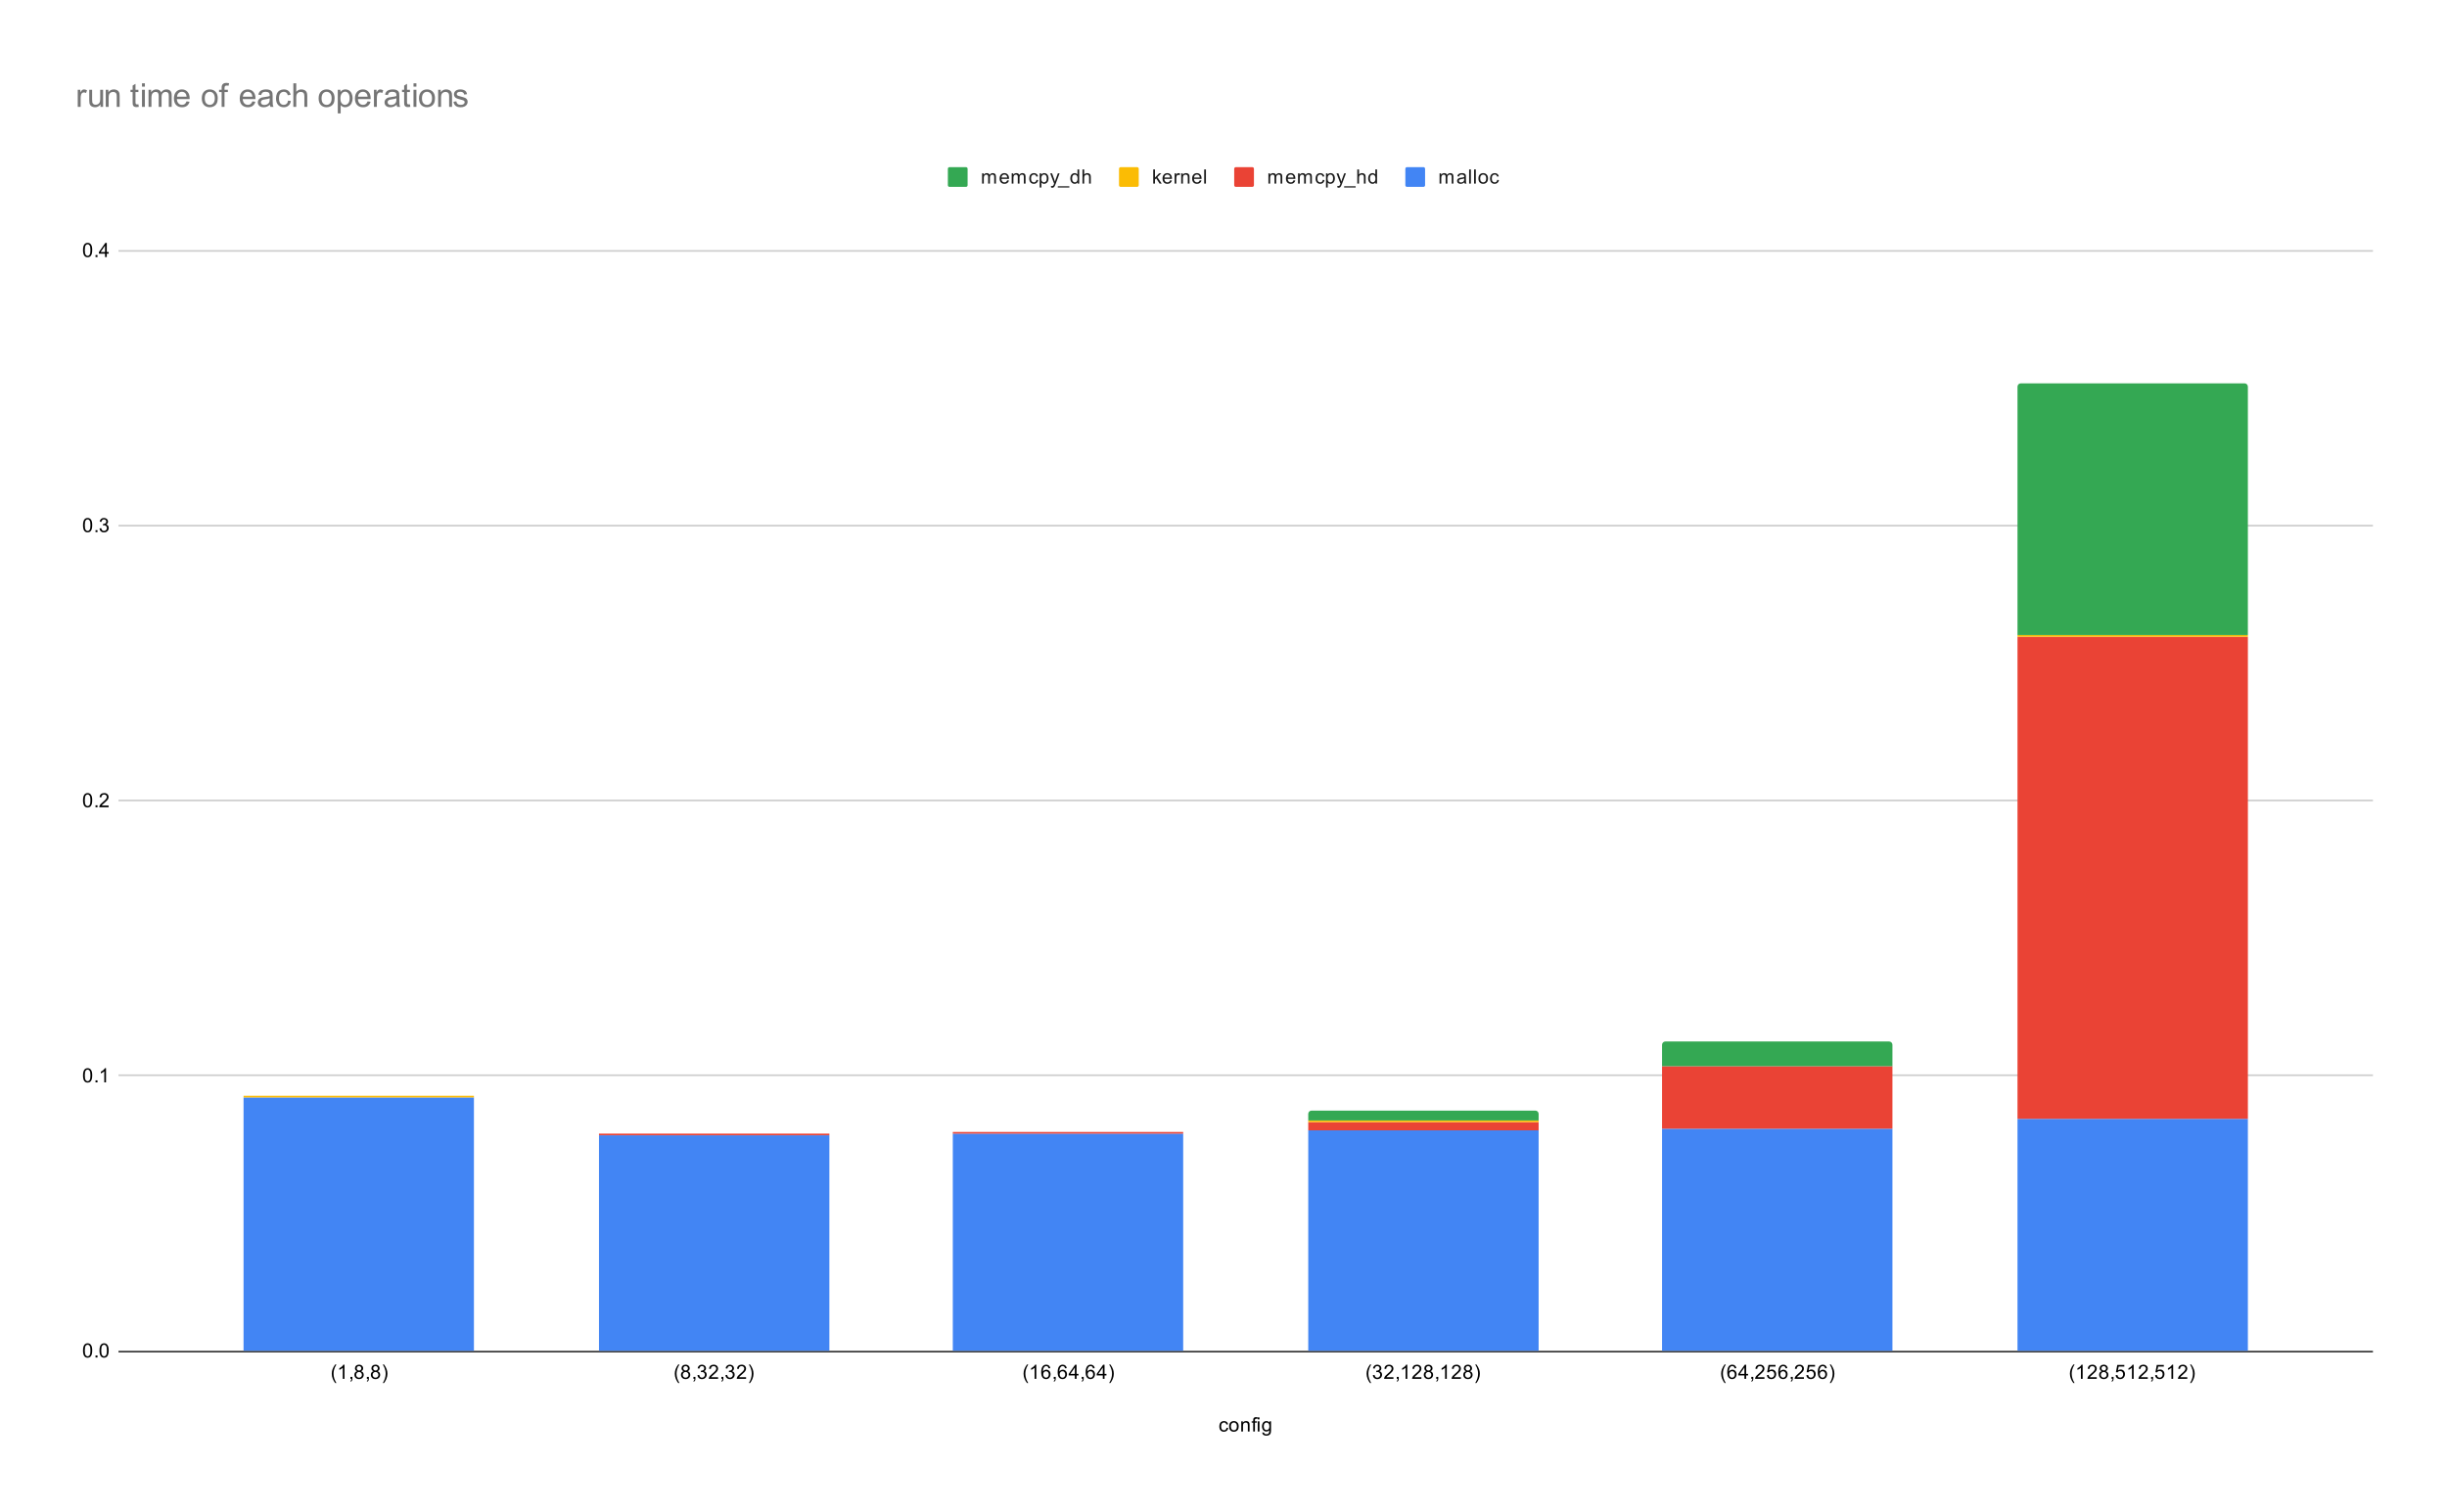 <svg version="1.1" viewBox="0.0 0.0 1487.0 919.0" fill="none" stroke="none" stroke-linecap="square" stroke-miterlimit="10" width="1487" height="919" xmlns:xlink="http://www.w3.org/1999/xlink" xmlns="http://www.w3.org/2000/svg"><path fill="#ffffff" d="M0 0L1487.0 0L1487.0 919.0L0 919.0L0 0Z" fill-rule="nonzero"/><path stroke="#333333" stroke-width="1.0" stroke-linecap="butt" d="M72.5 821.5L1441.5 821.5" fill-rule="nonzero"/><path stroke="#cccccc" stroke-width="1.0" stroke-linecap="butt" d="M72.5 653.5L1441.5 653.5" fill-rule="nonzero"/><path stroke="#cccccc" stroke-width="1.0" stroke-linecap="butt" d="M72.5 486.5L1441.5 486.5" fill-rule="nonzero"/><path stroke="#cccccc" stroke-width="1.0" stroke-linecap="butt" d="M72.5 319.5L1441.5 319.5" fill-rule="nonzero"/><path stroke="#cccccc" stroke-width="1.0" stroke-linecap="butt" d="M72.5 152.5L1441.5 152.5" fill-rule="nonzero"/><clipPath id="id_0"><path d="M72.95 152.217L1441.05 152.217L1441.05 821.05L72.95 821.05L72.95 152.217Z" clip-rule="nonzero"/></clipPath><path stroke="#000000" stroke-width="2.0" stroke-linecap="butt" stroke-opacity="0.0" clip-path="url(#id_0)" d="M288.0 821.0L148.0 821.0L148.0 667.0L288.0 667.0Z" fill-rule="nonzero"/><path fill="#4285f4" clip-path="url(#id_0)" d="M288.0 821.0L148.0 821.0L148.0 667.0L288.0 667.0Z" fill-rule="nonzero"/><path stroke="#000000" stroke-width="2.0" stroke-linecap="butt" stroke-opacity="0.0" clip-path="url(#id_0)" d="M504.0 821.0L364.0 821.0L364.0 690.0L504.0 690.0Z" fill-rule="nonzero"/><path fill="#4285f4" clip-path="url(#id_0)" d="M504.0 821.0L364.0 821.0L364.0 690.0L504.0 690.0Z" fill-rule="nonzero"/><path stroke="#000000" stroke-width="2.0" stroke-linecap="butt" stroke-opacity="0.0" clip-path="url(#id_0)" d="M719.0 821.0L579.0 821.0L579.0 689.0L719.0 689.0Z" fill-rule="nonzero"/><path fill="#4285f4" clip-path="url(#id_0)" d="M719.0 821.0L579.0 821.0L579.0 689.0L719.0 689.0Z" fill-rule="nonzero"/><path stroke="#000000" stroke-width="2.0" stroke-linecap="butt" stroke-opacity="0.0" clip-path="url(#id_0)" d="M935.0 821.0L795.0 821.0L795.0 687.0L935.0 687.0Z" fill-rule="nonzero"/><path fill="#4285f4" clip-path="url(#id_0)" d="M935.0 821.0L795.0 821.0L795.0 687.0L935.0 687.0Z" fill-rule="nonzero"/><path stroke="#000000" stroke-width="2.0" stroke-linecap="butt" stroke-opacity="0.0" clip-path="url(#id_0)" d="M1150.0 821.0L1010.0 821.0L1010.0 686.0L1150.0 686.0Z" fill-rule="nonzero"/><path fill="#4285f4" clip-path="url(#id_0)" d="M1150.0 821.0L1010.0 821.0L1010.0 686.0L1150.0 686.0Z" fill-rule="nonzero"/><path stroke="#000000" stroke-width="2.0" stroke-linecap="butt" stroke-opacity="0.0" clip-path="url(#id_0)" d="M1366.0 821.0L1226.0 821.0L1226.0 680.0L1366.0 680.0Z" fill-rule="nonzero"/><path fill="#4285f4" clip-path="url(#id_0)" d="M1366.0 821.0L1226.0 821.0L1226.0 680.0L1366.0 680.0Z" fill-rule="nonzero"/><path stroke="#000000" stroke-width="2.0" stroke-linecap="butt" stroke-opacity="0.0" clip-path="url(#id_0)" d="M288.0 667.0L148.0 667.0L148.0 667.0L288.0 667.0Z" fill-rule="nonzero"/><path fill="#ea4335" clip-path="url(#id_0)" d="M288.0 667.0L148.0 667.0L148.0 667.0L288.0 667.0Z" fill-rule="nonzero"/><path stroke="#000000" stroke-width="2.0" stroke-linecap="butt" stroke-opacity="0.0" clip-path="url(#id_0)" d="M504.0 690.0L364.0 690.0L364.0 689.0L504.0 689.0Z" fill-rule="nonzero"/><path fill="#ea4335" clip-path="url(#id_0)" d="M504.0 690.0L364.0 690.0L364.0 689.0L504.0 689.0Z" fill-rule="nonzero"/><path stroke="#000000" stroke-width="2.0" stroke-linecap="butt" stroke-opacity="0.0" clip-path="url(#id_0)" d="M719.0 689.0L579.0 689.0L579.0 688.0L719.0 688.0Z" fill-rule="nonzero"/><path fill="#ea4335" clip-path="url(#id_0)" d="M719.0 689.0L579.0 689.0L579.0 688.0L719.0 688.0Z" fill-rule="nonzero"/><path stroke="#000000" stroke-width="2.0" stroke-linecap="butt" stroke-opacity="0.0" clip-path="url(#id_0)" d="M935.0 687.0L795.0 687.0L795.0 682.0L935.0 682.0Z" fill-rule="nonzero"/><path fill="#ea4335" clip-path="url(#id_0)" d="M935.0 687.0L795.0 687.0L795.0 682.0L935.0 682.0Z" fill-rule="nonzero"/><path stroke="#000000" stroke-width="2.0" stroke-linecap="butt" stroke-opacity="0.0" clip-path="url(#id_0)" d="M1150.0 686.0L1010.0 686.0L1010.0 648.0L1150.0 648.0Z" fill-rule="nonzero"/><path fill="#ea4335" clip-path="url(#id_0)" d="M1150.0 686.0L1010.0 686.0L1010.0 648.0L1150.0 648.0Z" fill-rule="nonzero"/><path stroke="#000000" stroke-width="2.0" stroke-linecap="butt" stroke-opacity="0.0" clip-path="url(#id_0)" d="M1366.0 680.0L1226.0 680.0L1226.0 387.0L1366.0 387.0Z" fill-rule="nonzero"/><path fill="#ea4335" clip-path="url(#id_0)" d="M1366.0 680.0L1226.0 680.0L1226.0 387.0L1366.0 387.0Z" fill-rule="nonzero"/><path stroke="#000000" stroke-width="2.0" stroke-linecap="butt" stroke-opacity="0.0" clip-path="url(#id_0)" d="M288.0 667.0L148.0 667.0L148.0 666.0L288.0 666.0Z" fill-rule="nonzero"/><path fill="#fbbc04" clip-path="url(#id_0)" d="M288.0 667.0L148.0 667.0L148.0 666.0L288.0 666.0Z" fill-rule="nonzero"/><path stroke="#000000" stroke-width="2.0" stroke-linecap="butt" stroke-opacity="0.0" clip-path="url(#id_0)" d="M504.0 689.0L364.0 689.0L364.0 689.0L504.0 689.0Z" fill-rule="nonzero"/><path fill="#fbbc04" clip-path="url(#id_0)" d="M504.0 689.0L364.0 689.0L364.0 689.0L504.0 689.0Z" fill-rule="nonzero"/><path stroke="#000000" stroke-width="2.0" stroke-linecap="butt" stroke-opacity="0.0" clip-path="url(#id_0)" d="M719.0 688.0L579.0 688.0L579.0 688.0L719.0 688.0Z" fill-rule="nonzero"/><path fill="#fbbc04" clip-path="url(#id_0)" d="M719.0 688.0L579.0 688.0L579.0 688.0L719.0 688.0Z" fill-rule="nonzero"/><path stroke="#000000" stroke-width="2.0" stroke-linecap="butt" stroke-opacity="0.0" clip-path="url(#id_0)" d="M935.0 682.0L795.0 682.0L795.0 681.0L935.0 681.0Z" fill-rule="nonzero"/><path fill="#fbbc04" clip-path="url(#id_0)" d="M935.0 682.0L795.0 682.0L795.0 681.0L935.0 681.0Z" fill-rule="nonzero"/><path stroke="#000000" stroke-width="2.0" stroke-linecap="butt" stroke-opacity="0.0" clip-path="url(#id_0)" d="M1150.0 648.0L1010.0 648.0L1010.0 648.0L1150.0 648.0Z" fill-rule="nonzero"/><path fill="#fbbc04" clip-path="url(#id_0)" d="M1150.0 648.0L1010.0 648.0L1010.0 648.0L1150.0 648.0Z" fill-rule="nonzero"/><path stroke="#000000" stroke-width="2.0" stroke-linecap="butt" stroke-opacity="0.0" clip-path="url(#id_0)" d="M1366.0 387.0L1226.0 387.0L1226.0 386.0L1366.0 386.0Z" fill-rule="nonzero"/><path fill="#fbbc04" clip-path="url(#id_0)" d="M1366.0 387.0L1226.0 387.0L1226.0 386.0L1366.0 386.0Z" fill-rule="nonzero"/><path stroke="#000000" stroke-width="2.0" stroke-linecap="butt" stroke-opacity="0.0" clip-path="url(#id_0)" d="M288.0 666.0L148.0 666.0L148.0 666.0C148.0 666.0 148.0 666.0 148.0 666.0L288.0 666.0C288.0 666.0 288.0 666.0 288.0 666.0Z" fill-rule="nonzero"/><path fill="#34a853" clip-path="url(#id_0)" d="M288.0 666.0L148.0 666.0L148.0 666.0C148.0 666.0 148.0 666.0 148.0 666.0L288.0 666.0C288.0 666.0 288.0 666.0 288.0 666.0Z" fill-rule="nonzero"/><path stroke="#000000" stroke-width="2.0" stroke-linecap="butt" stroke-opacity="0.0" clip-path="url(#id_0)" d="M504.0 689.0L364.0 689.0L364.0 689.0C364.0 689.0 364.0 689.0 364.0 689.0L504.0 689.0C504.0 689.0 504.0 689.0 504.0 689.0Z" fill-rule="nonzero"/><path fill="#34a853" clip-path="url(#id_0)" d="M504.0 689.0L364.0 689.0L364.0 689.0C364.0 689.0 364.0 689.0 364.0 689.0L504.0 689.0C504.0 689.0 504.0 689.0 504.0 689.0Z" fill-rule="nonzero"/><path stroke="#000000" stroke-width="2.0" stroke-linecap="butt" stroke-opacity="0.0" clip-path="url(#id_0)" d="M719.0 688.0L579.0 688.0L579.0 688.0C579.0 688.0 579.0 688.0 579.0 688.0L719.0 688.0C719.0 688.0 719.0 688.0 719.0 688.0Z" fill-rule="nonzero"/><path fill="#34a853" clip-path="url(#id_0)" d="M719.0 688.0L579.0 688.0L579.0 688.0C579.0 688.0 579.0 688.0 579.0 688.0L719.0 688.0C719.0 688.0 719.0 688.0 719.0 688.0Z" fill-rule="nonzero"/><path stroke="#000000" stroke-width="2.0" stroke-linecap="butt" stroke-opacity="0.0" clip-path="url(#id_0)" d="M935.0 681.0L795.0 681.0L795.0 677.0C795.0 675.895 795.895 675.0 797.0 675.0L933.0 675.0C934.105 675.0 935.0 675.895 935.0 677.0Z" fill-rule="nonzero"/><path fill="#34a853" clip-path="url(#id_0)" d="M935.0 681.0L795.0 681.0L795.0 677.0C795.0 675.895 795.895 675.0 797.0 675.0L933.0 675.0C934.105 675.0 935.0 675.895 935.0 677.0Z" fill-rule="nonzero"/><path stroke="#000000" stroke-width="2.0" stroke-linecap="butt" stroke-opacity="0.0" clip-path="url(#id_0)" d="M1150.0 648.0L1010.0 648.0L1010.0 635.0C1010.0 633.895 1010.895 633.0 1012.0 633.0L1148.0 633.0C1149.105 633.0 1150.0 633.895 1150.0 635.0Z" fill-rule="nonzero"/><path fill="#34a853" clip-path="url(#id_0)" d="M1150.0 648.0L1010.0 648.0L1010.0 635.0C1010.0 633.895 1010.895 633.0 1012.0 633.0L1148.0 633.0C1149.105 633.0 1150.0 633.895 1150.0 635.0Z" fill-rule="nonzero"/><path stroke="#000000" stroke-width="2.0" stroke-linecap="butt" stroke-opacity="0.0" clip-path="url(#id_0)" d="M1366.0 386.0L1226.0 386.0L1226.0 235.0C1226.0 233.895 1226.895 233.0 1228.0 233.0L1364.0 233.0C1365.105 233.0 1366.0 233.895 1366.0 235.0Z" fill-rule="nonzero"/><path fill="#34a853" clip-path="url(#id_0)" d="M1366.0 386.0L1226.0 386.0L1226.0 235.0C1226.0 233.895 1226.895 233.0 1228.0 233.0L1364.0 233.0C1365.105 233.0 1366.0 233.895 1366.0 235.0Z" fill-rule="nonzero"/><path fill="#000000" d="M745.359 867.769L746.391 867.909Q746.219 868.972 745.516 869.581Q744.812 870.191 743.797 870.191Q742.516 870.191 741.734 869.362Q740.969 868.519 740.969 866.956Q740.969 865.956 741.297 865.206Q741.641 864.441 742.312 864.066Q743.0 863.691 743.812 863.691Q744.812 863.691 745.453 864.206Q746.109 864.706 746.297 865.659L745.266 865.816Q745.125 865.191 744.75 864.878Q744.375 864.55 743.844 864.55Q743.047 864.55 742.547 865.128Q742.047 865.691 742.047 866.925Q742.047 868.191 742.531 868.753Q743.016 869.316 743.781 869.316Q744.406 869.316 744.812 868.941Q745.234 868.566 745.359 867.769ZM746.906 866.941Q746.906 865.206 747.859 864.378Q748.656 863.691 749.812 863.691Q751.094 863.691 751.906 864.534Q752.734 865.362 752.734 866.847Q752.734 868.05 752.375 868.737Q752.016 869.425 751.312 869.816Q750.625 870.191 749.812 870.191Q748.516 870.191 747.703 869.362Q746.906 868.519 746.906 866.941ZM747.984 866.941Q747.984 868.128 748.5 868.722Q749.031 869.316 749.812 869.316Q750.609 869.316 751.125 868.722Q751.641 868.128 751.641 866.909Q751.641 865.753 751.109 865.159Q750.594 864.566 749.812 864.566Q749.031 864.566 748.5 865.159Q747.984 865.737 747.984 866.941ZM754.297 870.05L754.297 863.831L755.234 863.831L755.234 864.706Q755.922 863.691 757.219 863.691Q757.781 863.691 758.25 863.894Q758.734 864.097 758.969 864.425Q759.203 864.753 759.297 865.191Q759.344 865.487 759.344 866.222L759.344 870.05L758.297 870.05L758.297 866.269Q758.297 865.612 758.172 865.3Q758.047 864.987 757.734 864.8Q757.422 864.597 757.0 864.597Q756.328 864.597 755.828 865.034Q755.344 865.456 755.344 866.644L755.344 870.05L754.297 870.05ZM761.547 870.05L761.547 864.644L760.609 864.644L760.609 863.831L761.547 863.831L761.547 863.159Q761.547 862.534 761.656 862.237Q761.812 861.816 762.188 861.566Q762.578 861.316 763.266 861.316Q763.719 861.316 764.25 861.425L764.094 862.331Q763.766 862.284 763.469 862.284Q762.984 862.284 762.781 862.487Q762.594 862.691 762.594 863.253L762.594 863.831L763.812 863.831L763.812 864.644L762.594 864.644L762.594 870.05L761.547 870.05ZM764.297 862.675L764.297 861.456L765.359 861.456L765.359 862.675L764.297 862.675ZM764.297 870.05L764.297 863.831L765.359 863.831L765.359 870.05L764.297 870.05ZM767.094 870.566L768.125 870.722Q768.188 871.191 768.484 871.409Q768.875 871.706 769.547 871.706Q770.281 871.706 770.672 871.409Q771.078 871.112 771.219 870.597Q771.312 870.269 771.297 869.237Q770.609 870.05 769.578 870.05Q768.297 870.05 767.594 869.128Q766.891 868.191 766.891 866.909Q766.891 866.019 767.203 865.269Q767.531 864.503 768.141 864.097Q768.75 863.691 769.578 863.691Q770.688 863.691 771.406 864.581L771.406 863.831L772.375 863.831L772.375 869.206Q772.375 870.659 772.078 871.269Q771.781 871.878 771.141 872.222Q770.5 872.581 769.562 872.581Q768.453 872.581 767.766 872.081Q767.078 871.581 767.094 870.566ZM767.969 866.831Q767.969 868.05 768.453 868.612Q768.938 869.175 769.672 869.175Q770.406 869.175 770.891 868.612Q771.391 868.05 771.391 866.862Q771.391 865.722 770.875 865.144Q770.375 864.566 769.656 864.566Q768.953 864.566 768.453 865.144Q767.969 865.706 767.969 866.831Z" fill-rule="nonzero"/><path fill="#000000" d="M50.45 820.816Q50.45 819.284 50.763 818.362Q51.075 817.425 51.684 816.925Q52.309 816.425 53.247 816.425Q53.934 816.425 54.45 816.706Q54.981 816.987 55.325 817.519Q55.669 818.034 55.856 818.784Q56.044 819.534 56.044 820.816Q56.044 822.331 55.731 823.253Q55.434 824.175 54.809 824.691Q54.2 825.191 53.247 825.191Q52.013 825.191 51.294 824.3Q50.45 823.237 50.45 820.816ZM51.528 820.816Q51.528 822.925 52.028 823.628Q52.528 824.331 53.247 824.331Q53.981 824.331 54.466 823.628Q54.966 822.925 54.966 820.816Q54.966 818.691 54.466 818.003Q53.981 817.3 53.231 817.3Q52.513 817.3 52.075 817.909Q51.528 818.691 51.528 820.816ZM58.044 825.05L58.044 823.847L59.247 823.847L59.247 825.05L58.044 825.05ZM60.45 820.816Q60.45 819.284 60.763 818.362Q61.075 817.425 61.684 816.925Q62.309 816.425 63.247 816.425Q63.934 816.425 64.45 816.706Q64.981 816.987 65.325 817.519Q65.669 818.034 65.856 818.784Q66.044 819.534 66.044 820.816Q66.044 822.331 65.731 823.253Q65.434 824.175 64.809 824.691Q64.2 825.191 63.247 825.191Q62.013 825.191 61.294 824.3Q60.45 823.237 60.45 820.816ZM61.528 820.816Q61.528 822.925 62.028 823.628Q62.528 824.331 63.247 824.331Q63.981 824.331 64.466 823.628Q64.966 822.925 64.966 820.816Q64.966 818.691 64.466 818.003Q63.981 817.3 63.231 817.3Q62.513 817.3 62.075 817.909Q61.528 818.691 61.528 820.816Z" fill-rule="nonzero"/><path fill="#000000" d="M50.45 653.607Q50.45 652.076 50.763 651.154Q51.075 650.217 51.684 649.717Q52.309 649.217 53.247 649.217Q53.934 649.217 54.45 649.498Q54.981 649.779 55.325 650.31Q55.669 650.826 55.856 651.576Q56.044 652.326 56.044 653.607Q56.044 655.123 55.731 656.045Q55.434 656.967 54.809 657.482Q54.2 657.982 53.247 657.982Q52.013 657.982 51.294 657.092Q50.45 656.029 50.45 653.607ZM51.528 653.607Q51.528 655.717 52.028 656.42Q52.528 657.123 53.247 657.123Q53.981 657.123 54.466 656.42Q54.966 655.717 54.966 653.607Q54.966 651.482 54.466 650.795Q53.981 650.092 53.231 650.092Q52.513 650.092 52.075 650.701Q51.528 651.482 51.528 653.607ZM58.044 657.842L58.044 656.639L59.247 656.639L59.247 657.842L58.044 657.842ZM64.419 657.842L63.372 657.842L63.372 651.123Q62.981 651.482 62.356 651.857Q61.747 652.217 61.263 652.389L61.263 651.373Q62.138 650.951 62.794 650.373Q63.466 649.779 63.747 649.217L64.419 649.217L64.419 657.842Z" fill-rule="nonzero"/><path fill="#000000" d="M50.45 486.399Q50.45 484.868 50.763 483.946Q51.075 483.008 51.684 482.508Q52.309 482.008 53.247 482.008Q53.934 482.008 54.45 482.29Q54.981 482.571 55.325 483.102Q55.669 483.618 55.856 484.368Q56.044 485.118 56.044 486.399Q56.044 487.915 55.731 488.836Q55.434 489.758 54.809 490.274Q54.2 490.774 53.247 490.774Q52.013 490.774 51.294 489.883Q50.45 488.821 50.45 486.399ZM51.528 486.399Q51.528 488.508 52.028 489.211Q52.528 489.915 53.247 489.915Q53.981 489.915 54.466 489.211Q54.966 488.508 54.966 486.399Q54.966 484.274 54.466 483.586Q53.981 482.883 53.231 482.883Q52.513 482.883 52.075 483.493Q51.528 484.274 51.528 486.399ZM58.044 490.633L58.044 489.43L59.247 489.43L59.247 490.633L58.044 490.633ZM65.997 489.618L65.997 490.633L60.309 490.633Q60.309 490.258 60.434 489.899Q60.653 489.321 61.122 488.758Q61.606 488.196 62.513 487.461Q63.919 486.305 64.403 485.633Q64.903 484.961 64.903 484.368Q64.903 483.743 64.45 483.321Q63.997 482.883 63.278 482.883Q62.513 482.883 62.059 483.336Q61.606 483.79 61.591 484.602L60.513 484.493Q60.622 483.274 61.341 482.649Q62.075 482.008 63.309 482.008Q64.544 482.008 65.263 482.696Q65.981 483.383 65.981 484.399Q65.981 484.915 65.763 485.415Q65.559 485.899 65.059 486.461Q64.575 487.008 63.45 487.961Q62.497 488.758 62.216 489.055Q61.95 489.336 61.778 489.618L65.997 489.618Z" fill-rule="nonzero"/><path fill="#000000" d="M50.45 319.191Q50.45 317.659 50.763 316.738Q51.075 315.8 51.684 315.3Q52.309 314.8 53.247 314.8Q53.934 314.8 54.45 315.081Q54.981 315.363 55.325 315.894Q55.669 316.409 55.856 317.159Q56.044 317.909 56.044 319.191Q56.044 320.706 55.731 321.628Q55.434 322.55 54.809 323.066Q54.2 323.566 53.247 323.566Q52.013 323.566 51.294 322.675Q50.45 321.613 50.45 319.191ZM51.528 319.191Q51.528 321.3 52.028 322.003Q52.528 322.706 53.247 322.706Q53.981 322.706 54.466 322.003Q54.966 321.3 54.966 319.191Q54.966 317.066 54.466 316.378Q53.981 315.675 53.231 315.675Q52.513 315.675 52.075 316.284Q51.528 317.066 51.528 319.191ZM58.044 323.425L58.044 322.222L59.247 322.222L59.247 323.425L58.044 323.425ZM60.45 321.159L61.513 321.019Q61.684 321.909 62.122 322.316Q62.559 322.706 63.184 322.706Q63.934 322.706 64.45 322.191Q64.966 321.675 64.966 320.909Q64.966 320.191 64.481 319.722Q64.013 319.238 63.278 319.238Q62.981 319.238 62.528 319.363L62.653 318.425Q62.763 318.441 62.825 318.441Q63.497 318.441 64.028 318.097Q64.575 317.738 64.575 317.003Q64.575 316.425 64.184 316.05Q63.794 315.659 63.169 315.659Q62.559 315.659 62.138 316.05Q61.731 316.441 61.622 317.206L60.559 317.019Q60.747 315.972 61.434 315.394Q62.122 314.8 63.138 314.8Q63.841 314.8 64.434 315.113Q65.028 315.409 65.341 315.925Q65.653 316.441 65.653 317.034Q65.653 317.581 65.356 318.05Q65.059 318.503 64.481 318.769Q65.231 318.941 65.653 319.503Q66.075 320.05 66.075 320.894Q66.075 322.019 65.247 322.8Q64.434 323.581 63.184 323.581Q62.059 323.581 61.309 322.909Q60.559 322.222 60.45 321.159Z" fill-rule="nonzero"/><path fill="#000000" d="M50.45 151.982Q50.45 150.451 50.763 149.529Q51.075 148.592 51.684 148.092Q52.309 147.592 53.247 147.592Q53.934 147.592 54.45 147.873Q54.981 148.154 55.325 148.685Q55.669 149.201 55.856 149.951Q56.044 150.701 56.044 151.982Q56.044 153.498 55.731 154.42Q55.434 155.342 54.809 155.857Q54.2 156.357 53.247 156.357Q52.013 156.357 51.294 155.467Q50.45 154.404 50.45 151.982ZM51.528 151.982Q51.528 154.092 52.028 154.795Q52.528 155.498 53.247 155.498Q53.981 155.498 54.466 154.795Q54.966 154.092 54.966 151.982Q54.966 149.857 54.466 149.17Q53.981 148.467 53.231 148.467Q52.513 148.467 52.075 149.076Q51.528 149.857 51.528 151.982ZM58.044 156.217L58.044 155.014L59.247 155.014L59.247 156.217L58.044 156.217ZM63.825 156.217L63.825 154.154L60.106 154.154L60.106 153.185L64.028 147.623L64.888 147.623L64.888 153.185L66.044 153.185L66.044 154.154L64.888 154.154L64.888 156.217L63.825 156.217ZM63.825 153.185L63.825 149.326L61.138 153.185L63.825 153.185Z" fill-rule="nonzero"/><path fill="#000000" d="M203.69 840.581Q202.815 839.472 202.206 838.003Q201.612 836.519 201.612 834.941Q201.612 833.55 202.05 832.269Q202.581 830.784 203.69 829.316L204.44 829.316Q203.737 830.534 203.503 831.05Q203.144 831.862 202.94 832.737Q202.69 833.831 202.69 834.941Q202.69 837.769 204.44 840.581L203.69 840.581ZM209.347 838.05L208.3 838.05L208.3 831.331Q207.909 831.691 207.284 832.066Q206.675 832.425 206.19 832.597L206.19 831.581Q207.065 831.159 207.722 830.581Q208.394 829.987 208.675 829.425L209.347 829.425L209.347 838.05ZM212.94 838.05L212.94 836.847L214.144 836.847L214.144 838.05Q214.144 838.706 213.909 839.112Q213.675 839.534 213.175 839.753L212.878 839.3Q213.206 839.159 213.362 838.862Q213.519 838.581 213.55 838.05L212.94 838.05ZM217.003 833.394Q216.347 833.144 216.019 832.706Q215.706 832.253 215.706 831.644Q215.706 830.706 216.378 830.066Q217.065 829.425 218.175 829.425Q219.3 829.425 219.987 830.081Q220.675 830.737 220.675 831.675Q220.675 832.269 220.362 832.706Q220.05 833.144 219.409 833.394Q220.206 833.644 220.612 834.222Q221.019 834.8 221.019 835.597Q221.019 836.691 220.237 837.441Q219.472 838.191 218.19 838.191Q216.925 838.191 216.144 837.441Q215.362 836.691 215.362 835.566Q215.362 834.722 215.784 834.159Q216.222 833.597 217.003 833.394ZM216.784 831.597Q216.784 832.206 217.175 832.597Q217.581 832.987 218.206 832.987Q218.815 832.987 219.206 832.612Q219.597 832.222 219.597 831.659Q219.597 831.081 219.19 830.691Q218.784 830.284 218.19 830.284Q217.581 830.284 217.175 830.675Q216.784 831.066 216.784 831.597ZM216.456 835.566Q216.456 836.019 216.659 836.441Q216.878 836.862 217.3 837.097Q217.722 837.331 218.206 837.331Q218.956 837.331 219.44 836.847Q219.94 836.362 219.94 835.612Q219.94 834.847 219.44 834.347Q218.94 833.847 218.175 833.847Q217.425 833.847 216.94 834.347Q216.456 834.831 216.456 835.566ZM222.94 838.05L222.94 836.847L224.144 836.847L224.144 838.05Q224.144 838.706 223.909 839.112Q223.675 839.534 223.175 839.753L222.878 839.3Q223.206 839.159 223.362 838.862Q223.519 838.581 223.55 838.05L222.94 838.05ZM227.003 833.394Q226.347 833.144 226.019 832.706Q225.706 832.253 225.706 831.644Q225.706 830.706 226.378 830.066Q227.065 829.425 228.175 829.425Q229.3 829.425 229.987 830.081Q230.675 830.737 230.675 831.675Q230.675 832.269 230.362 832.706Q230.05 833.144 229.409 833.394Q230.206 833.644 230.612 834.222Q231.019 834.8 231.019 835.597Q231.019 836.691 230.237 837.441Q229.472 838.191 228.19 838.191Q226.925 838.191 226.144 837.441Q225.362 836.691 225.362 835.566Q225.362 834.722 225.784 834.159Q226.222 833.597 227.003 833.394ZM226.784 831.597Q226.784 832.206 227.175 832.597Q227.581 832.987 228.206 832.987Q228.815 832.987 229.206 832.612Q229.597 832.222 229.597 831.659Q229.597 831.081 229.19 830.691Q228.784 830.284 228.19 830.284Q227.581 830.284 227.175 830.675Q226.784 831.066 226.784 831.597ZM226.456 835.566Q226.456 836.019 226.659 836.441Q226.878 836.862 227.3 837.097Q227.722 837.331 228.206 837.331Q228.956 837.331 229.44 836.847Q229.94 836.362 229.94 835.612Q229.94 834.847 229.44 834.347Q228.94 833.847 228.175 833.847Q227.425 833.847 226.94 834.347Q226.456 834.831 226.456 835.566ZM233.362 840.581L232.612 840.581Q234.362 837.769 234.362 834.941Q234.362 833.847 234.112 832.753Q233.909 831.878 233.55 831.066Q233.315 830.55 232.612 829.316L233.362 829.316Q234.456 830.784 234.987 832.269Q235.44 833.55 235.44 834.941Q235.44 836.519 234.831 838.003Q234.222 839.472 233.362 840.581Z" fill-rule="nonzero"/><path fill="#000000" d="M412.139 840.581Q411.264 839.472 410.655 838.003Q410.061 836.519 410.061 834.941Q410.061 833.55 410.499 832.269Q411.03 830.784 412.139 829.316L412.889 829.316Q412.186 830.534 411.952 831.05Q411.592 831.862 411.389 832.737Q411.139 833.831 411.139 834.941Q411.139 837.769 412.889 840.581L412.139 840.581ZM415.452 833.394Q414.796 833.144 414.467 832.706Q414.155 832.253 414.155 831.644Q414.155 830.706 414.827 830.066Q415.514 829.425 416.624 829.425Q417.749 829.425 418.436 830.081Q419.124 830.737 419.124 831.675Q419.124 832.269 418.811 832.706Q418.499 833.144 417.858 833.394Q418.655 833.644 419.061 834.222Q419.467 834.8 419.467 835.597Q419.467 836.691 418.686 837.441Q417.921 838.191 416.639 838.191Q415.374 838.191 414.592 837.441Q413.811 836.691 413.811 835.566Q413.811 834.722 414.233 834.159Q414.671 833.597 415.452 833.394ZM415.233 831.597Q415.233 832.206 415.624 832.597Q416.03 832.987 416.655 832.987Q417.264 832.987 417.655 832.612Q418.046 832.222 418.046 831.659Q418.046 831.081 417.639 830.691Q417.233 830.284 416.639 830.284Q416.03 830.284 415.624 830.675Q415.233 831.066 415.233 831.597ZM414.905 835.566Q414.905 836.019 415.108 836.441Q415.327 836.862 415.749 837.097Q416.171 837.331 416.655 837.331Q417.405 837.331 417.889 836.847Q418.389 836.362 418.389 835.612Q418.389 834.847 417.889 834.347Q417.389 833.847 416.624 833.847Q415.874 833.847 415.389 834.347Q414.905 834.831 414.905 835.566ZM421.389 838.05L421.389 836.847L422.592 836.847L422.592 838.05Q422.592 838.706 422.358 839.112Q422.124 839.534 421.624 839.753L421.327 839.3Q421.655 839.159 421.811 838.862Q421.967 838.581 421.999 838.05L421.389 838.05ZM423.827 835.784L424.889 835.644Q425.061 836.534 425.499 836.941Q425.936 837.331 426.561 837.331Q427.311 837.331 427.827 836.816Q428.342 836.3 428.342 835.534Q428.342 834.816 427.858 834.347Q427.389 833.862 426.655 833.862Q426.358 833.862 425.905 833.987L426.03 833.05Q426.139 833.066 426.202 833.066Q426.874 833.066 427.405 832.722Q427.952 832.362 427.952 831.628Q427.952 831.05 427.561 830.675Q427.171 830.284 426.546 830.284Q425.936 830.284 425.514 830.675Q425.108 831.066 424.999 831.831L423.936 831.644Q424.124 830.597 424.811 830.019Q425.499 829.425 426.514 829.425Q427.217 829.425 427.811 829.737Q428.405 830.034 428.717 830.55Q429.03 831.066 429.03 831.659Q429.03 832.206 428.733 832.675Q428.436 833.128 427.858 833.394Q428.608 833.566 429.03 834.128Q429.452 834.675 429.452 835.519Q429.452 836.644 428.624 837.425Q427.811 838.206 426.561 838.206Q425.436 838.206 424.686 837.534Q423.936 836.847 423.827 835.784ZM436.374 837.034L436.374 838.05L430.686 838.05Q430.686 837.675 430.811 837.316Q431.03 836.737 431.499 836.175Q431.983 835.612 432.889 834.878Q434.296 833.722 434.78 833.05Q435.28 832.378 435.28 831.784Q435.28 831.159 434.827 830.737Q434.374 830.3 433.655 830.3Q432.889 830.3 432.436 830.753Q431.983 831.206 431.967 832.019L430.889 831.909Q430.999 830.691 431.717 830.066Q432.452 829.425 433.686 829.425Q434.921 829.425 435.639 830.112Q436.358 830.8 436.358 831.816Q436.358 832.331 436.139 832.831Q435.936 833.316 435.436 833.878Q434.952 834.425 433.827 835.378Q432.874 836.175 432.592 836.472Q432.327 836.753 432.155 837.034L436.374 837.034ZM438.389 838.05L438.389 836.847L439.592 836.847L439.592 838.05Q439.592 838.706 439.358 839.112Q439.124 839.534 438.624 839.753L438.327 839.3Q438.655 839.159 438.811 838.862Q438.967 838.581 438.999 838.05L438.389 838.05ZM440.827 835.784L441.889 835.644Q442.061 836.534 442.499 836.941Q442.936 837.331 443.561 837.331Q444.311 837.331 444.827 836.816Q445.342 836.3 445.342 835.534Q445.342 834.816 444.858 834.347Q444.389 833.862 443.655 833.862Q443.358 833.862 442.905 833.987L443.03 833.05Q443.139 833.066 443.202 833.066Q443.874 833.066 444.405 832.722Q444.952 832.362 444.952 831.628Q444.952 831.05 444.561 830.675Q444.171 830.284 443.546 830.284Q442.936 830.284 442.514 830.675Q442.108 831.066 441.999 831.831L440.936 831.644Q441.124 830.597 441.811 830.019Q442.499 829.425 443.514 829.425Q444.217 829.425 444.811 829.737Q445.405 830.034 445.717 830.55Q446.03 831.066 446.03 831.659Q446.03 832.206 445.733 832.675Q445.436 833.128 444.858 833.394Q445.608 833.566 446.03 834.128Q446.452 834.675 446.452 835.519Q446.452 836.644 445.624 837.425Q444.811 838.206 443.561 838.206Q442.436 838.206 441.686 837.534Q440.936 836.847 440.827 835.784ZM453.374 837.034L453.374 838.05L447.686 838.05Q447.686 837.675 447.811 837.316Q448.03 836.737 448.499 836.175Q448.983 835.612 449.889 834.878Q451.296 833.722 451.78 833.05Q452.28 832.378 452.28 831.784Q452.28 831.159 451.827 830.737Q451.374 830.3 450.655 830.3Q449.889 830.3 449.436 830.753Q448.983 831.206 448.967 832.019L447.889 831.909Q447.999 830.691 448.717 830.066Q449.452 829.425 450.686 829.425Q451.921 829.425 452.639 830.112Q453.358 830.8 453.358 831.816Q453.358 832.331 453.139 832.831Q452.936 833.316 452.436 833.878Q451.952 834.425 450.827 835.378Q449.874 836.175 449.592 836.472Q449.327 836.753 449.155 837.034L453.374 837.034ZM455.811 840.581L455.061 840.581Q456.811 837.769 456.811 834.941Q456.811 833.847 456.561 832.753Q456.358 831.878 455.999 831.066Q455.764 830.55 455.061 829.316L455.811 829.316Q456.905 830.784 457.436 832.269Q457.889 833.55 457.889 834.941Q457.889 836.519 457.28 838.003Q456.671 839.472 455.811 840.581Z" fill-rule="nonzero"/><path fill="#000000" d="M624.088 840.581Q623.213 839.472 622.604 838.003Q622.01 836.519 622.01 834.941Q622.01 833.55 622.447 832.269Q622.979 830.784 624.088 829.316L624.838 829.316Q624.135 830.534 623.901 831.05Q623.541 831.862 623.338 832.737Q623.088 833.831 623.088 834.941Q623.088 837.769 624.838 840.581L624.088 840.581ZM629.744 838.05L628.697 838.05L628.697 831.331Q628.307 831.691 627.682 832.066Q627.072 832.425 626.588 832.597L626.588 831.581Q627.463 831.159 628.119 830.581Q628.791 829.987 629.072 829.425L629.744 829.425L629.744 838.05ZM638.244 831.566L637.197 831.644Q637.057 831.019 636.807 830.737Q636.369 830.284 635.744 830.284Q635.244 830.284 634.854 830.566Q634.369 830.941 634.072 831.644Q633.791 832.331 633.776 833.612Q634.151 833.034 634.697 832.753Q635.26 832.472 635.869 832.472Q636.916 832.472 637.651 833.253Q638.401 834.034 638.401 835.253Q638.401 836.066 638.041 836.769Q637.697 837.456 637.088 837.831Q636.479 838.191 635.713 838.191Q634.385 838.191 633.557 837.222Q632.729 836.253 632.729 834.034Q632.729 831.534 633.651 830.409Q634.447 829.425 635.807 829.425Q636.822 829.425 637.463 830.003Q638.119 830.566 638.244 831.566ZM633.947 835.269Q633.947 835.816 634.166 836.316Q634.401 836.8 634.807 837.066Q635.229 837.331 635.697 837.331Q636.354 837.331 636.838 836.8Q637.322 836.253 637.322 835.331Q637.322 834.441 636.838 833.925Q636.369 833.409 635.651 833.409Q634.932 833.409 634.432 833.925Q633.947 834.441 633.947 835.269ZM640.338 838.05L640.338 836.847L641.541 836.847L641.541 838.05Q641.541 838.706 641.307 839.112Q641.072 839.534 640.572 839.753L640.276 839.3Q640.604 839.159 640.76 838.862Q640.916 838.581 640.947 838.05L640.338 838.05ZM648.244 831.566L647.197 831.644Q647.057 831.019 646.807 830.737Q646.369 830.284 645.744 830.284Q645.244 830.284 644.854 830.566Q644.369 830.941 644.072 831.644Q643.791 832.331 643.776 833.612Q644.151 833.034 644.697 832.753Q645.26 832.472 645.869 832.472Q646.916 832.472 647.651 833.253Q648.401 834.034 648.401 835.253Q648.401 836.066 648.041 836.769Q647.697 837.456 647.088 837.831Q646.479 838.191 645.713 838.191Q644.385 838.191 643.557 837.222Q642.729 836.253 642.729 834.034Q642.729 831.534 643.651 830.409Q644.447 829.425 645.807 829.425Q646.822 829.425 647.463 830.003Q648.119 830.566 648.244 831.566ZM643.947 835.269Q643.947 835.816 644.166 836.316Q644.401 836.8 644.807 837.066Q645.229 837.331 645.697 837.331Q646.354 837.331 646.838 836.8Q647.322 836.253 647.322 835.331Q647.322 834.441 646.838 833.925Q646.369 833.409 645.651 833.409Q644.932 833.409 644.432 833.925Q643.947 834.441 643.947 835.269ZM653.151 838.05L653.151 835.987L649.432 835.987L649.432 835.019L653.354 829.456L654.213 829.456L654.213 835.019L655.369 835.019L655.369 835.987L654.213 835.987L654.213 838.05L653.151 838.05ZM653.151 835.019L653.151 831.159L650.463 835.019L653.151 835.019ZM657.338 838.05L657.338 836.847L658.541 836.847L658.541 838.05Q658.541 838.706 658.307 839.112Q658.072 839.534 657.572 839.753L657.276 839.3Q657.604 839.159 657.76 838.862Q657.916 838.581 657.947 838.05L657.338 838.05ZM665.244 831.566L664.197 831.644Q664.057 831.019 663.807 830.737Q663.369 830.284 662.744 830.284Q662.244 830.284 661.854 830.566Q661.369 830.941 661.072 831.644Q660.791 832.331 660.776 833.612Q661.151 833.034 661.697 832.753Q662.26 832.472 662.869 832.472Q663.916 832.472 664.651 833.253Q665.401 834.034 665.401 835.253Q665.401 836.066 665.041 836.769Q664.697 837.456 664.088 837.831Q663.479 838.191 662.713 838.191Q661.385 838.191 660.557 837.222Q659.729 836.253 659.729 834.034Q659.729 831.534 660.651 830.409Q661.447 829.425 662.807 829.425Q663.822 829.425 664.463 830.003Q665.119 830.566 665.244 831.566ZM660.947 835.269Q660.947 835.816 661.166 836.316Q661.401 836.8 661.807 837.066Q662.229 837.331 662.697 837.331Q663.354 837.331 663.838 836.8Q664.322 836.253 664.322 835.331Q664.322 834.441 663.838 833.925Q663.369 833.409 662.651 833.409Q661.932 833.409 661.432 833.925Q660.947 834.441 660.947 835.269ZM670.151 838.05L670.151 835.987L666.432 835.987L666.432 835.019L670.354 829.456L671.213 829.456L671.213 835.019L672.369 835.019L672.369 835.987L671.213 835.987L671.213 838.05L670.151 838.05ZM670.151 835.019L670.151 831.159L667.463 835.019L670.151 835.019ZM674.76 840.581L674.01 840.581Q675.76 837.769 675.76 834.941Q675.76 833.847 675.51 832.753Q675.307 831.878 674.947 831.066Q674.713 830.55 674.01 829.316L674.76 829.316Q675.854 830.784 676.385 832.269Q676.838 833.55 676.838 834.941Q676.838 836.519 676.229 838.003Q675.619 839.472 674.76 840.581Z" fill-rule="nonzero"/><path fill="#000000" d="M832.537 840.581Q831.662 839.472 831.053 838.003Q830.459 836.519 830.459 834.941Q830.459 833.55 830.896 832.269Q831.428 830.784 832.537 829.316L833.287 829.316Q832.584 830.534 832.349 831.05Q831.99 831.862 831.787 832.737Q831.537 833.831 831.537 834.941Q831.537 837.769 833.287 840.581L832.537 840.581ZM834.224 835.784L835.287 835.644Q835.459 836.534 835.896 836.941Q836.334 837.331 836.959 837.331Q837.709 837.331 838.224 836.816Q838.74 836.3 838.74 835.534Q838.74 834.816 838.256 834.347Q837.787 833.862 837.053 833.862Q836.756 833.862 836.303 833.987L836.428 833.05Q836.537 833.066 836.599 833.066Q837.271 833.066 837.803 832.722Q838.349 832.362 838.349 831.628Q838.349 831.05 837.959 830.675Q837.568 830.284 836.943 830.284Q836.334 830.284 835.912 830.675Q835.506 831.066 835.396 831.831L834.334 831.644Q834.521 830.597 835.209 830.019Q835.896 829.425 836.912 829.425Q837.615 829.425 838.209 829.737Q838.803 830.034 839.115 830.55Q839.428 831.066 839.428 831.659Q839.428 832.206 839.131 832.675Q838.834 833.128 838.256 833.394Q839.006 833.566 839.428 834.128Q839.849 834.675 839.849 835.519Q839.849 836.644 839.021 837.425Q838.209 838.206 836.959 838.206Q835.834 838.206 835.084 837.534Q834.334 836.847 834.224 835.784ZM846.771 837.034L846.771 838.05L841.084 838.05Q841.084 837.675 841.209 837.316Q841.428 836.737 841.896 836.175Q842.381 835.612 843.287 834.878Q844.693 833.722 845.178 833.05Q845.678 832.378 845.678 831.784Q845.678 831.159 845.224 830.737Q844.771 830.3 844.053 830.3Q843.287 830.3 842.834 830.753Q842.381 831.206 842.365 832.019L841.287 831.909Q841.396 830.691 842.115 830.066Q842.849 829.425 844.084 829.425Q845.318 829.425 846.037 830.112Q846.756 830.8 846.756 831.816Q846.756 832.331 846.537 832.831Q846.334 833.316 845.834 833.878Q845.349 834.425 844.224 835.378Q843.271 836.175 842.99 836.472Q842.724 836.753 842.553 837.034L846.771 837.034ZM848.787 838.05L848.787 836.847L849.99 836.847L849.99 838.05Q849.99 838.706 849.756 839.112Q849.521 839.534 849.021 839.753L848.724 839.3Q849.053 839.159 849.209 838.862Q849.365 838.581 849.396 838.05L848.787 838.05ZM855.193 838.05L854.146 838.05L854.146 831.331Q853.756 831.691 853.131 832.066Q852.521 832.425 852.037 832.597L852.037 831.581Q852.912 831.159 853.568 830.581Q854.24 829.987 854.521 829.425L855.193 829.425L855.193 838.05ZM863.771 837.034L863.771 838.05L858.084 838.05Q858.084 837.675 858.209 837.316Q858.428 836.737 858.896 836.175Q859.381 835.612 860.287 834.878Q861.693 833.722 862.178 833.05Q862.678 832.378 862.678 831.784Q862.678 831.159 862.224 830.737Q861.771 830.3 861.053 830.3Q860.287 830.3 859.834 830.753Q859.381 831.206 859.365 832.019L858.287 831.909Q858.396 830.691 859.115 830.066Q859.849 829.425 861.084 829.425Q862.318 829.425 863.037 830.112Q863.756 830.8 863.756 831.816Q863.756 832.331 863.537 832.831Q863.334 833.316 862.834 833.878Q862.349 834.425 861.224 835.378Q860.271 836.175 859.99 836.472Q859.724 836.753 859.553 837.034L863.771 837.034ZM866.849 833.394Q866.193 833.144 865.865 832.706Q865.553 832.253 865.553 831.644Q865.553 830.706 866.224 830.066Q866.912 829.425 868.021 829.425Q869.146 829.425 869.834 830.081Q870.521 830.737 870.521 831.675Q870.521 832.269 870.209 832.706Q869.896 833.144 869.256 833.394Q870.053 833.644 870.459 834.222Q870.865 834.8 870.865 835.597Q870.865 836.691 870.084 837.441Q869.318 838.191 868.037 838.191Q866.771 838.191 865.99 837.441Q865.209 836.691 865.209 835.566Q865.209 834.722 865.631 834.159Q866.068 833.597 866.849 833.394ZM866.631 831.597Q866.631 832.206 867.021 832.597Q867.428 832.987 868.053 832.987Q868.662 832.987 869.053 832.612Q869.443 832.222 869.443 831.659Q869.443 831.081 869.037 830.691Q868.631 830.284 868.037 830.284Q867.428 830.284 867.021 830.675Q866.631 831.066 866.631 831.597ZM866.303 835.566Q866.303 836.019 866.506 836.441Q866.724 836.862 867.146 837.097Q867.568 837.331 868.053 837.331Q868.803 837.331 869.287 836.847Q869.787 836.362 869.787 835.612Q869.787 834.847 869.287 834.347Q868.787 833.847 868.021 833.847Q867.271 833.847 866.787 834.347Q866.303 834.831 866.303 835.566ZM872.787 838.05L872.787 836.847L873.99 836.847L873.99 838.05Q873.99 838.706 873.756 839.112Q873.521 839.534 873.021 839.753L872.724 839.3Q873.053 839.159 873.209 838.862Q873.365 838.581 873.396 838.05L872.787 838.05ZM879.193 838.05L878.146 838.05L878.146 831.331Q877.756 831.691 877.131 832.066Q876.521 832.425 876.037 832.597L876.037 831.581Q876.912 831.159 877.568 830.581Q878.24 829.987 878.521 829.425L879.193 829.425L879.193 838.05ZM887.771 837.034L887.771 838.05L882.084 838.05Q882.084 837.675 882.209 837.316Q882.428 836.737 882.896 836.175Q883.381 835.612 884.287 834.878Q885.693 833.722 886.178 833.05Q886.678 832.378 886.678 831.784Q886.678 831.159 886.224 830.737Q885.771 830.3 885.053 830.3Q884.287 830.3 883.834 830.753Q883.381 831.206 883.365 832.019L882.287 831.909Q882.396 830.691 883.115 830.066Q883.849 829.425 885.084 829.425Q886.318 829.425 887.037 830.112Q887.756 830.8 887.756 831.816Q887.756 832.331 887.537 832.831Q887.334 833.316 886.834 833.878Q886.349 834.425 885.224 835.378Q884.271 836.175 883.99 836.472Q883.724 836.753 883.553 837.034L887.771 837.034ZM890.849 833.394Q890.193 833.144 889.865 832.706Q889.553 832.253 889.553 831.644Q889.553 830.706 890.224 830.066Q890.912 829.425 892.021 829.425Q893.146 829.425 893.834 830.081Q894.521 830.737 894.521 831.675Q894.521 832.269 894.209 832.706Q893.896 833.144 893.256 833.394Q894.053 833.644 894.459 834.222Q894.865 834.8 894.865 835.597Q894.865 836.691 894.084 837.441Q893.318 838.191 892.037 838.191Q890.771 838.191 889.99 837.441Q889.209 836.691 889.209 835.566Q889.209 834.722 889.631 834.159Q890.068 833.597 890.849 833.394ZM890.631 831.597Q890.631 832.206 891.021 832.597Q891.428 832.987 892.053 832.987Q892.662 832.987 893.053 832.612Q893.443 832.222 893.443 831.659Q893.443 831.081 893.037 830.691Q892.631 830.284 892.037 830.284Q891.428 830.284 891.021 830.675Q890.631 831.066 890.631 831.597ZM890.303 835.566Q890.303 836.019 890.506 836.441Q890.724 836.862 891.146 837.097Q891.568 837.331 892.053 837.331Q892.803 837.331 893.287 836.847Q893.787 836.362 893.787 835.612Q893.787 834.847 893.287 834.347Q892.787 833.847 892.021 833.847Q891.271 833.847 890.787 834.347Q890.303 834.831 890.303 835.566ZM897.209 840.581L896.459 840.581Q898.209 837.769 898.209 834.941Q898.209 833.847 897.959 832.753Q897.756 831.878 897.396 831.066Q897.162 830.55 896.459 829.316L897.209 829.316Q898.303 830.784 898.834 832.269Q899.287 833.55 899.287 834.941Q899.287 836.519 898.678 838.003Q898.068 839.472 897.209 840.581Z" fill-rule="nonzero"/><path fill="#000000" d="M1047.986 840.581Q1047.111 839.472 1046.501 838.003Q1045.908 836.519 1045.908 834.941Q1045.908 833.55 1046.345 832.269Q1046.876 830.784 1047.986 829.316L1048.736 829.316Q1048.033 830.534 1047.798 831.05Q1047.439 831.862 1047.236 832.737Q1046.986 833.831 1046.986 834.941Q1046.986 837.769 1048.736 840.581L1047.986 840.581ZM1055.142 831.566L1054.095 831.644Q1053.955 831.019 1053.705 830.737Q1053.267 830.284 1052.642 830.284Q1052.142 830.284 1051.751 830.566Q1051.267 830.941 1050.97 831.644Q1050.689 832.331 1050.673 833.612Q1051.048 833.034 1051.595 832.753Q1052.158 832.472 1052.767 832.472Q1053.814 832.472 1054.548 833.253Q1055.298 834.034 1055.298 835.253Q1055.298 836.066 1054.939 836.769Q1054.595 837.456 1053.986 837.831Q1053.376 838.191 1052.611 838.191Q1051.283 838.191 1050.455 837.222Q1049.626 836.253 1049.626 834.034Q1049.626 831.534 1050.548 830.409Q1051.345 829.425 1052.705 829.425Q1053.72 829.425 1054.361 830.003Q1055.017 830.566 1055.142 831.566ZM1050.845 835.269Q1050.845 835.816 1051.064 836.316Q1051.298 836.8 1051.705 837.066Q1052.126 837.331 1052.595 837.331Q1053.251 837.331 1053.736 836.8Q1054.22 836.253 1054.22 835.331Q1054.22 834.441 1053.736 833.925Q1053.267 833.409 1052.548 833.409Q1051.83 833.409 1051.33 833.925Q1050.845 834.441 1050.845 835.269ZM1060.048 838.05L1060.048 835.987L1056.33 835.987L1056.33 835.019L1060.251 829.456L1061.111 829.456L1061.111 835.019L1062.267 835.019L1062.267 835.987L1061.111 835.987L1061.111 838.05L1060.048 838.05ZM1060.048 835.019L1060.048 831.159L1057.361 835.019L1060.048 835.019ZM1064.236 838.05L1064.236 836.847L1065.439 836.847L1065.439 838.05Q1065.439 838.706 1065.205 839.112Q1064.97 839.534 1064.47 839.753L1064.173 839.3Q1064.501 839.159 1064.658 838.862Q1064.814 838.581 1064.845 838.05L1064.236 838.05ZM1072.22 837.034L1072.22 838.05L1066.533 838.05Q1066.533 837.675 1066.658 837.316Q1066.876 836.737 1067.345 836.175Q1067.83 835.612 1068.736 834.878Q1070.142 833.722 1070.626 833.05Q1071.126 832.378 1071.126 831.784Q1071.126 831.159 1070.673 830.737Q1070.22 830.3 1069.501 830.3Q1068.736 830.3 1068.283 830.753Q1067.83 831.206 1067.814 832.019L1066.736 831.909Q1066.845 830.691 1067.564 830.066Q1068.298 829.425 1069.533 829.425Q1070.767 829.425 1071.486 830.112Q1072.205 830.8 1072.205 831.816Q1072.205 832.331 1071.986 832.831Q1071.783 833.316 1071.283 833.878Q1070.798 834.425 1069.673 835.378Q1068.72 836.175 1068.439 836.472Q1068.173 836.753 1068.001 837.034L1072.22 837.034ZM1073.673 835.8L1074.783 835.706Q1074.908 836.519 1075.345 836.925Q1075.798 837.331 1076.439 837.331Q1077.189 837.331 1077.72 836.753Q1078.251 836.175 1078.251 835.237Q1078.251 834.331 1077.736 833.816Q1077.236 833.284 1076.408 833.284Q1075.908 833.284 1075.486 833.519Q1075.08 833.753 1074.845 834.112L1073.861 833.987L1074.689 829.581L1078.97 829.581L1078.97 830.581L1075.533 830.581L1075.08 832.894Q1075.845 832.347 1076.689 832.347Q1077.814 832.347 1078.58 833.128Q1079.361 833.909 1079.361 835.144Q1079.361 836.3 1078.689 837.159Q1077.861 838.191 1076.439 838.191Q1075.267 838.191 1074.517 837.534Q1073.783 836.878 1073.673 835.8ZM1086.142 831.566L1085.095 831.644Q1084.955 831.019 1084.705 830.737Q1084.267 830.284 1083.642 830.284Q1083.142 830.284 1082.751 830.566Q1082.267 830.941 1081.97 831.644Q1081.689 832.331 1081.673 833.612Q1082.048 833.034 1082.595 832.753Q1083.158 832.472 1083.767 832.472Q1084.814 832.472 1085.548 833.253Q1086.298 834.034 1086.298 835.253Q1086.298 836.066 1085.939 836.769Q1085.595 837.456 1084.986 837.831Q1084.376 838.191 1083.611 838.191Q1082.283 838.191 1081.455 837.222Q1080.626 836.253 1080.626 834.034Q1080.626 831.534 1081.548 830.409Q1082.345 829.425 1083.705 829.425Q1084.72 829.425 1085.361 830.003Q1086.017 830.566 1086.142 831.566ZM1081.845 835.269Q1081.845 835.816 1082.064 836.316Q1082.298 836.8 1082.705 837.066Q1083.126 837.331 1083.595 837.331Q1084.251 837.331 1084.736 836.8Q1085.22 836.253 1085.22 835.331Q1085.22 834.441 1084.736 833.925Q1084.267 833.409 1083.548 833.409Q1082.83 833.409 1082.33 833.925Q1081.845 834.441 1081.845 835.269ZM1088.236 838.05L1088.236 836.847L1089.439 836.847L1089.439 838.05Q1089.439 838.706 1089.205 839.112Q1088.97 839.534 1088.47 839.753L1088.173 839.3Q1088.501 839.159 1088.658 838.862Q1088.814 838.581 1088.845 838.05L1088.236 838.05ZM1096.22 837.034L1096.22 838.05L1090.533 838.05Q1090.533 837.675 1090.658 837.316Q1090.876 836.737 1091.345 836.175Q1091.83 835.612 1092.736 834.878Q1094.142 833.722 1094.626 833.05Q1095.126 832.378 1095.126 831.784Q1095.126 831.159 1094.673 830.737Q1094.22 830.3 1093.501 830.3Q1092.736 830.3 1092.283 830.753Q1091.83 831.206 1091.814 832.019L1090.736 831.909Q1090.845 830.691 1091.564 830.066Q1092.298 829.425 1093.533 829.425Q1094.767 829.425 1095.486 830.112Q1096.205 830.8 1096.205 831.816Q1096.205 832.331 1095.986 832.831Q1095.783 833.316 1095.283 833.878Q1094.798 834.425 1093.673 835.378Q1092.72 836.175 1092.439 836.472Q1092.173 836.753 1092.001 837.034L1096.22 837.034ZM1097.673 835.8L1098.783 835.706Q1098.908 836.519 1099.345 836.925Q1099.798 837.331 1100.439 837.331Q1101.189 837.331 1101.72 836.753Q1102.251 836.175 1102.251 835.237Q1102.251 834.331 1101.736 833.816Q1101.236 833.284 1100.408 833.284Q1099.908 833.284 1099.486 833.519Q1099.08 833.753 1098.845 834.112L1097.861 833.987L1098.689 829.581L1102.97 829.581L1102.97 830.581L1099.533 830.581L1099.08 832.894Q1099.845 832.347 1100.689 832.347Q1101.814 832.347 1102.58 833.128Q1103.361 833.909 1103.361 835.144Q1103.361 836.3 1102.689 837.159Q1101.861 838.191 1100.439 838.191Q1099.267 838.191 1098.517 837.534Q1097.783 836.878 1097.673 835.8ZM1110.142 831.566L1109.095 831.644Q1108.955 831.019 1108.705 830.737Q1108.267 830.284 1107.642 830.284Q1107.142 830.284 1106.751 830.566Q1106.267 830.941 1105.97 831.644Q1105.689 832.331 1105.673 833.612Q1106.048 833.034 1106.595 832.753Q1107.158 832.472 1107.767 832.472Q1108.814 832.472 1109.548 833.253Q1110.298 834.034 1110.298 835.253Q1110.298 836.066 1109.939 836.769Q1109.595 837.456 1108.986 837.831Q1108.376 838.191 1107.611 838.191Q1106.283 838.191 1105.455 837.222Q1104.626 836.253 1104.626 834.034Q1104.626 831.534 1105.548 830.409Q1106.345 829.425 1107.705 829.425Q1108.72 829.425 1109.361 830.003Q1110.017 830.566 1110.142 831.566ZM1105.845 835.269Q1105.845 835.816 1106.064 836.316Q1106.298 836.8 1106.705 837.066Q1107.126 837.331 1107.595 837.331Q1108.251 837.331 1108.736 836.8Q1109.22 836.253 1109.22 835.331Q1109.22 834.441 1108.736 833.925Q1108.267 833.409 1107.548 833.409Q1106.83 833.409 1106.33 833.925Q1105.845 834.441 1105.845 835.269ZM1112.658 840.581L1111.908 840.581Q1113.658 837.769 1113.658 834.941Q1113.658 833.847 1113.408 832.753Q1113.205 831.878 1112.845 831.066Q1112.611 830.55 1111.908 829.316L1112.658 829.316Q1113.751 830.784 1114.283 832.269Q1114.736 833.55 1114.736 834.941Q1114.736 836.519 1114.126 838.003Q1113.517 839.472 1112.658 840.581Z" fill-rule="nonzero"/><path fill="#000000" d="M1259.935 840.581Q1259.06 839.472 1258.45 838.003Q1257.856 836.519 1257.856 834.941Q1257.856 833.55 1258.294 832.269Q1258.825 830.784 1259.935 829.316L1260.685 829.316Q1259.981 830.534 1259.747 831.05Q1259.388 831.862 1259.185 832.737Q1258.935 833.831 1258.935 834.941Q1258.935 837.769 1260.685 840.581L1259.935 840.581ZM1265.591 838.05L1264.544 838.05L1264.544 831.331Q1264.153 831.691 1263.528 832.066Q1262.919 832.425 1262.435 832.597L1262.435 831.581Q1263.31 831.159 1263.966 830.581Q1264.638 829.987 1264.919 829.425L1265.591 829.425L1265.591 838.05ZM1274.169 837.034L1274.169 838.05L1268.481 838.05Q1268.481 837.675 1268.606 837.316Q1268.825 836.737 1269.294 836.175Q1269.778 835.612 1270.685 834.878Q1272.091 833.722 1272.575 833.05Q1273.075 832.378 1273.075 831.784Q1273.075 831.159 1272.622 830.737Q1272.169 830.3 1271.45 830.3Q1270.685 830.3 1270.231 830.753Q1269.778 831.206 1269.763 832.019L1268.685 831.909Q1268.794 830.691 1269.513 830.066Q1270.247 829.425 1271.481 829.425Q1272.716 829.425 1273.435 830.112Q1274.153 830.8 1274.153 831.816Q1274.153 832.331 1273.935 832.831Q1273.731 833.316 1273.231 833.878Q1272.747 834.425 1271.622 835.378Q1270.669 836.175 1270.388 836.472Q1270.122 836.753 1269.95 837.034L1274.169 837.034ZM1277.247 833.394Q1276.591 833.144 1276.263 832.706Q1275.95 832.253 1275.95 831.644Q1275.95 830.706 1276.622 830.066Q1277.31 829.425 1278.419 829.425Q1279.544 829.425 1280.231 830.081Q1280.919 830.737 1280.919 831.675Q1280.919 832.269 1280.606 832.706Q1280.294 833.144 1279.653 833.394Q1280.45 833.644 1280.856 834.222Q1281.263 834.8 1281.263 835.597Q1281.263 836.691 1280.481 837.441Q1279.716 838.191 1278.435 838.191Q1277.169 838.191 1276.388 837.441Q1275.606 836.691 1275.606 835.566Q1275.606 834.722 1276.028 834.159Q1276.466 833.597 1277.247 833.394ZM1277.028 831.597Q1277.028 832.206 1277.419 832.597Q1277.825 832.987 1278.45 832.987Q1279.06 832.987 1279.45 832.612Q1279.841 832.222 1279.841 831.659Q1279.841 831.081 1279.435 830.691Q1279.028 830.284 1278.435 830.284Q1277.825 830.284 1277.419 830.675Q1277.028 831.066 1277.028 831.597ZM1276.7 835.566Q1276.7 836.019 1276.903 836.441Q1277.122 836.862 1277.544 837.097Q1277.966 837.331 1278.45 837.331Q1279.2 837.331 1279.685 836.847Q1280.185 836.362 1280.185 835.612Q1280.185 834.847 1279.685 834.347Q1279.185 833.847 1278.419 833.847Q1277.669 833.847 1277.185 834.347Q1276.7 834.831 1276.7 835.566ZM1283.185 838.05L1283.185 836.847L1284.388 836.847L1284.388 838.05Q1284.388 838.706 1284.153 839.112Q1283.919 839.534 1283.419 839.753L1283.122 839.3Q1283.45 839.159 1283.606 838.862Q1283.763 838.581 1283.794 838.05L1283.185 838.05ZM1285.622 835.8L1286.731 835.706Q1286.856 836.519 1287.294 836.925Q1287.747 837.331 1288.388 837.331Q1289.138 837.331 1289.669 836.753Q1290.2 836.175 1290.2 835.237Q1290.2 834.331 1289.685 833.816Q1289.185 833.284 1288.356 833.284Q1287.856 833.284 1287.435 833.519Q1287.028 833.753 1286.794 834.112L1285.81 833.987L1286.638 829.581L1290.919 829.581L1290.919 830.581L1287.481 830.581L1287.028 832.894Q1287.794 832.347 1288.638 832.347Q1289.763 832.347 1290.528 833.128Q1291.31 833.909 1291.31 835.144Q1291.31 836.3 1290.638 837.159Q1289.81 838.191 1288.388 838.191Q1287.216 838.191 1286.466 837.534Q1285.731 836.878 1285.622 835.8ZM1296.591 838.05L1295.544 838.05L1295.544 831.331Q1295.153 831.691 1294.528 832.066Q1293.919 832.425 1293.435 832.597L1293.435 831.581Q1294.31 831.159 1294.966 830.581Q1295.638 829.987 1295.919 829.425L1296.591 829.425L1296.591 838.05ZM1305.169 837.034L1305.169 838.05L1299.481 838.05Q1299.481 837.675 1299.606 837.316Q1299.825 836.737 1300.294 836.175Q1300.778 835.612 1301.685 834.878Q1303.091 833.722 1303.575 833.05Q1304.075 832.378 1304.075 831.784Q1304.075 831.159 1303.622 830.737Q1303.169 830.3 1302.45 830.3Q1301.685 830.3 1301.231 830.753Q1300.778 831.206 1300.763 832.019L1299.685 831.909Q1299.794 830.691 1300.513 830.066Q1301.247 829.425 1302.481 829.425Q1303.716 829.425 1304.435 830.112Q1305.153 830.8 1305.153 831.816Q1305.153 832.331 1304.935 832.831Q1304.731 833.316 1304.231 833.878Q1303.747 834.425 1302.622 835.378Q1301.669 836.175 1301.388 836.472Q1301.122 836.753 1300.95 837.034L1305.169 837.034ZM1307.185 838.05L1307.185 836.847L1308.388 836.847L1308.388 838.05Q1308.388 838.706 1308.153 839.112Q1307.919 839.534 1307.419 839.753L1307.122 839.3Q1307.45 839.159 1307.606 838.862Q1307.763 838.581 1307.794 838.05L1307.185 838.05ZM1309.622 835.8L1310.731 835.706Q1310.856 836.519 1311.294 836.925Q1311.747 837.331 1312.388 837.331Q1313.138 837.331 1313.669 836.753Q1314.2 836.175 1314.2 835.237Q1314.2 834.331 1313.685 833.816Q1313.185 833.284 1312.356 833.284Q1311.856 833.284 1311.435 833.519Q1311.028 833.753 1310.794 834.112L1309.81 833.987L1310.638 829.581L1314.919 829.581L1314.919 830.581L1311.481 830.581L1311.028 832.894Q1311.794 832.347 1312.638 832.347Q1313.763 832.347 1314.528 833.128Q1315.31 833.909 1315.31 835.144Q1315.31 836.3 1314.638 837.159Q1313.81 838.191 1312.388 838.191Q1311.216 838.191 1310.466 837.534Q1309.731 836.878 1309.622 835.8ZM1320.591 838.05L1319.544 838.05L1319.544 831.331Q1319.153 831.691 1318.528 832.066Q1317.919 832.425 1317.435 832.597L1317.435 831.581Q1318.31 831.159 1318.966 830.581Q1319.638 829.987 1319.919 829.425L1320.591 829.425L1320.591 838.05ZM1329.169 837.034L1329.169 838.05L1323.481 838.05Q1323.481 837.675 1323.606 837.316Q1323.825 836.737 1324.294 836.175Q1324.778 835.612 1325.685 834.878Q1327.091 833.722 1327.575 833.05Q1328.075 832.378 1328.075 831.784Q1328.075 831.159 1327.622 830.737Q1327.169 830.3 1326.45 830.3Q1325.685 830.3 1325.231 830.753Q1324.778 831.206 1324.763 832.019L1323.685 831.909Q1323.794 830.691 1324.513 830.066Q1325.247 829.425 1326.481 829.425Q1327.716 829.425 1328.435 830.112Q1329.153 830.8 1329.153 831.816Q1329.153 832.331 1328.935 832.831Q1328.731 833.316 1328.231 833.878Q1327.747 834.425 1326.622 835.378Q1325.669 836.175 1325.388 836.472Q1325.122 836.753 1324.95 837.034L1329.169 837.034ZM1331.606 840.581L1330.856 840.581Q1332.606 837.769 1332.606 834.941Q1332.606 833.847 1332.356 832.753Q1332.153 831.878 1331.794 831.066Q1331.56 830.55 1330.856 829.316L1331.606 829.316Q1332.7 830.784 1333.231 832.269Q1333.685 833.55 1333.685 834.941Q1333.685 836.519 1333.075 838.003Q1332.466 839.472 1331.606 840.581Z" fill-rule="nonzero"/><path fill="#34a853" d="M576.0 102.583C576.0 102.031 576.448 101.583 577.0 101.583L587.0 101.583C587.552 101.583 588.0 102.031 588.0 102.583L588.0 112.583C588.0 113.136 587.552 113.583 587.0 113.583L577.0 113.583C576.448 113.583 576.0 113.136 576.0 112.583Z" fill-rule="nonzero"/><path fill="#1a1a1a" d="M596.797 111.583L596.797 105.365L597.734 105.365L597.734 106.24Q598.031 105.771 598.516 105.505Q599.0 105.224 599.625 105.224Q600.312 105.224 600.75 105.505Q601.203 105.786 601.375 106.302Q602.125 105.224 603.297 105.224Q604.234 105.224 604.719 105.74Q605.219 106.24 605.219 107.318L605.219 111.583L604.172 111.583L604.172 107.661Q604.172 107.036 604.062 106.755Q603.969 106.474 603.703 106.302Q603.438 106.13 603.062 106.13Q602.406 106.13 601.969 106.568Q601.547 107.005 601.547 107.974L601.547 111.583L600.484 111.583L600.484 107.536Q600.484 106.833 600.219 106.49Q599.969 106.13 599.391 106.13Q598.938 106.13 598.562 106.365Q598.188 106.599 598.016 107.052Q597.844 107.505 597.844 108.349L597.844 111.583L596.797 111.583ZM612.047 109.583L613.141 109.708Q612.891 110.661 612.188 111.193Q611.484 111.724 610.406 111.724Q609.047 111.724 608.234 110.88Q607.438 110.036 607.438 108.521Q607.438 106.958 608.25 106.099Q609.062 105.224 610.344 105.224Q611.594 105.224 612.375 106.068Q613.172 106.911 613.172 108.458Q613.172 108.552 613.172 108.74L608.531 108.74Q608.594 109.771 609.109 110.318Q609.625 110.849 610.406 110.849Q610.984 110.849 611.391 110.552Q611.812 110.24 612.047 109.583ZM608.594 107.88L612.062 107.88Q612.0 107.083 611.672 106.693Q611.156 106.083 610.359 106.083Q609.625 106.083 609.125 106.568Q608.641 107.052 608.594 107.88ZM614.797 111.583L614.797 105.365L615.734 105.365L615.734 106.24Q616.031 105.771 616.516 105.505Q617.0 105.224 617.625 105.224Q618.312 105.224 618.75 105.505Q619.203 105.786 619.375 106.302Q620.125 105.224 621.297 105.224Q622.234 105.224 622.719 105.74Q623.219 106.24 623.219 107.318L623.219 111.583L622.172 111.583L622.172 107.661Q622.172 107.036 622.062 106.755Q621.969 106.474 621.703 106.302Q621.438 106.13 621.062 106.13Q620.406 106.13 619.969 106.568Q619.547 107.005 619.547 107.974L619.547 111.583L618.484 111.583L618.484 107.536Q618.484 106.833 618.219 106.49Q617.969 106.13 617.391 106.13Q616.938 106.13 616.562 106.365Q616.188 106.599 616.016 107.052Q615.844 107.505 615.844 108.349L615.844 111.583L614.797 111.583ZM629.859 109.302L630.891 109.443Q630.719 110.505 630.016 111.115Q629.312 111.724 628.297 111.724Q627.016 111.724 626.234 110.896Q625.469 110.052 625.469 108.49Q625.469 107.49 625.797 106.74Q626.141 105.974 626.812 105.599Q627.5 105.224 628.312 105.224Q629.312 105.224 629.953 105.74Q630.609 106.24 630.797 107.193L629.766 107.349Q629.625 106.724 629.25 106.411Q628.875 106.083 628.344 106.083Q627.547 106.083 627.047 106.661Q626.547 107.224 626.547 108.458Q626.547 109.724 627.031 110.286Q627.516 110.849 628.281 110.849Q628.906 110.849 629.312 110.474Q629.734 110.099 629.859 109.302ZM631.797 113.974L631.797 105.365L632.75 105.365L632.75 106.161Q633.094 105.693 633.516 105.458Q633.953 105.224 634.562 105.224Q635.359 105.224 635.969 105.63Q636.578 106.036 636.875 106.786Q637.188 107.536 637.188 108.427Q637.188 109.38 636.844 110.146Q636.516 110.911 635.859 111.318Q635.203 111.724 634.484 111.724Q633.953 111.724 633.531 111.505Q633.109 111.271 632.844 110.943L632.844 113.974L631.797 113.974ZM632.75 108.505Q632.75 109.708 633.234 110.286Q633.719 110.849 634.406 110.849Q635.109 110.849 635.609 110.255Q636.109 109.661 636.109 108.411Q636.109 107.224 635.625 106.646Q635.141 106.052 634.453 106.052Q633.781 106.052 633.266 106.677Q632.75 107.302 632.75 108.505ZM638.75 113.974L638.625 112.99Q638.969 113.083 639.234 113.083Q639.578 113.083 639.781 112.958Q640.0 112.849 640.141 112.646Q640.234 112.474 640.469 111.849Q640.484 111.771 640.562 111.599L638.188 105.365L639.328 105.365L640.625 108.958Q640.875 109.646 641.078 110.411Q641.266 109.677 641.516 108.99L642.844 105.365L643.891 105.365L641.531 111.693Q641.141 112.708 640.938 113.099Q640.656 113.63 640.281 113.865Q639.922 114.115 639.422 114.115Q639.125 114.115 638.75 113.974ZM642.812 113.974L642.812 113.208L649.812 113.208L649.812 113.974L642.812 113.974ZM654.828 111.583L654.828 110.802Q654.234 111.724 653.094 111.724Q652.344 111.724 651.719 111.318Q651.094 110.896 650.75 110.161Q650.406 109.427 650.406 108.474Q650.406 107.552 650.719 106.786Q651.031 106.021 651.656 105.63Q652.281 105.224 653.047 105.224Q653.609 105.224 654.047 105.458Q654.484 105.693 654.766 106.068L654.766 102.99L655.812 102.99L655.812 111.583L654.828 111.583ZM651.5 108.474Q651.5 109.677 652.0 110.271Q652.5 110.849 653.188 110.849Q653.875 110.849 654.359 110.286Q654.844 109.724 654.844 108.568Q654.844 107.286 654.344 106.693Q653.859 106.099 653.141 106.099Q652.438 106.099 651.969 106.677Q651.5 107.24 651.5 108.474ZM657.797 111.583L657.797 102.99L658.844 102.99L658.844 106.068Q659.578 105.224 660.703 105.224Q661.406 105.224 661.906 105.505Q662.422 105.771 662.641 106.255Q662.859 106.724 662.859 107.646L662.859 111.583L661.812 111.583L661.812 107.646Q661.812 106.849 661.469 106.49Q661.125 106.13 660.5 106.13Q660.031 106.13 659.609 106.38Q659.203 106.615 659.016 107.036Q658.844 107.443 658.844 108.177L658.844 111.583L657.797 111.583Z" fill-rule="nonzero"/><path fill="#fbbc04" d="M680.0 102.583C680.0 102.031 680.448 101.583 681.0 101.583L691.0 101.583C691.552 101.583 692.0 102.031 692.0 102.583L692.0 112.583C692.0 113.136 691.552 113.583 691.0 113.583L681.0 113.583C680.448 113.583 680.0 113.136 680.0 112.583Z" fill-rule="nonzero"/><path fill="#1a1a1a" d="M700.797 111.583L700.797 102.99L701.859 102.99L701.859 107.896L704.344 105.365L705.719 105.365L703.328 107.661L705.953 111.583L704.656 111.583L702.594 108.396L701.859 109.115L701.859 111.583L700.797 111.583ZM711.047 109.583L712.141 109.708Q711.891 110.661 711.188 111.193Q710.484 111.724 709.406 111.724Q708.047 111.724 707.234 110.88Q706.438 110.036 706.438 108.521Q706.438 106.958 707.25 106.099Q708.062 105.224 709.344 105.224Q710.594 105.224 711.375 106.068Q712.172 106.911 712.172 108.458Q712.172 108.552 712.172 108.74L707.531 108.74Q707.594 109.771 708.109 110.318Q708.625 110.849 709.406 110.849Q709.984 110.849 710.391 110.552Q710.812 110.24 711.047 109.583ZM707.594 107.88L711.062 107.88Q711.0 107.083 710.672 106.693Q710.156 106.083 709.359 106.083Q708.625 106.083 708.125 106.568Q707.641 107.052 707.594 107.88ZM713.781 111.583L713.781 105.365L714.734 105.365L714.734 106.302Q715.094 105.646 715.391 105.443Q715.703 105.224 716.078 105.224Q716.609 105.224 717.156 105.552L716.797 106.536Q716.406 106.302 716.031 106.302Q715.672 106.302 715.391 106.521Q715.125 106.724 715.016 107.099Q714.828 107.661 714.828 108.318L714.828 111.583L713.781 111.583ZM717.797 111.583L717.797 105.365L718.734 105.365L718.734 106.24Q719.422 105.224 720.719 105.224Q721.281 105.224 721.75 105.427Q722.234 105.63 722.469 105.958Q722.703 106.286 722.797 106.724Q722.844 107.021 722.844 107.755L722.844 111.583L721.797 111.583L721.797 107.802Q721.797 107.146 721.672 106.833Q721.547 106.521 721.234 106.333Q720.922 106.13 720.5 106.13Q719.828 106.13 719.328 106.568Q718.844 106.99 718.844 108.177L718.844 111.583L717.797 111.583ZM729.047 109.583L730.141 109.708Q729.891 110.661 729.188 111.193Q728.484 111.724 727.406 111.724Q726.047 111.724 725.234 110.88Q724.438 110.036 724.438 108.521Q724.438 106.958 725.25 106.099Q726.062 105.224 727.344 105.224Q728.594 105.224 729.375 106.068Q730.172 106.911 730.172 108.458Q730.172 108.552 730.172 108.74L725.531 108.74Q725.594 109.771 726.109 110.318Q726.625 110.849 727.406 110.849Q727.984 110.849 728.391 110.552Q728.812 110.24 729.047 109.583ZM725.594 107.88L729.062 107.88Q729.0 107.083 728.672 106.693Q728.156 106.083 727.359 106.083Q726.625 106.083 726.125 106.568Q725.641 107.052 725.594 107.88ZM731.766 111.583L731.766 102.99L732.828 102.99L732.828 111.583L731.766 111.583Z" fill-rule="nonzero"/><path fill="#ea4335" d="M750.0 102.583C750.0 102.031 750.448 101.583 751.0 101.583L761.0 101.583C761.552 101.583 762.0 102.031 762.0 102.583L762.0 112.583C762.0 113.136 761.552 113.583 761.0 113.583L751.0 113.583C750.448 113.583 750.0 113.136 750.0 112.583Z" fill-rule="nonzero"/><path fill="#1a1a1a" d="M770.797 111.583L770.797 105.365L771.734 105.365L771.734 106.24Q772.031 105.771 772.516 105.505Q773.0 105.224 773.625 105.224Q774.312 105.224 774.75 105.505Q775.203 105.786 775.375 106.302Q776.125 105.224 777.297 105.224Q778.234 105.224 778.719 105.74Q779.219 106.24 779.219 107.318L779.219 111.583L778.172 111.583L778.172 107.661Q778.172 107.036 778.062 106.755Q777.969 106.474 777.703 106.302Q777.438 106.13 777.062 106.13Q776.406 106.13 775.969 106.568Q775.547 107.005 775.547 107.974L775.547 111.583L774.484 111.583L774.484 107.536Q774.484 106.833 774.219 106.49Q773.969 106.13 773.391 106.13Q772.938 106.13 772.562 106.365Q772.188 106.599 772.016 107.052Q771.844 107.505 771.844 108.349L771.844 111.583L770.797 111.583ZM786.047 109.583L787.141 109.708Q786.891 110.661 786.188 111.193Q785.484 111.724 784.406 111.724Q783.047 111.724 782.234 110.88Q781.438 110.036 781.438 108.521Q781.438 106.958 782.25 106.099Q783.062 105.224 784.344 105.224Q785.594 105.224 786.375 106.068Q787.172 106.911 787.172 108.458Q787.172 108.552 787.172 108.74L782.531 108.74Q782.594 109.771 783.109 110.318Q783.625 110.849 784.406 110.849Q784.984 110.849 785.391 110.552Q785.812 110.24 786.047 109.583ZM782.594 107.88L786.062 107.88Q786.0 107.083 785.672 106.693Q785.156 106.083 784.359 106.083Q783.625 106.083 783.125 106.568Q782.641 107.052 782.594 107.88ZM788.797 111.583L788.797 105.365L789.734 105.365L789.734 106.24Q790.031 105.771 790.516 105.505Q791.0 105.224 791.625 105.224Q792.312 105.224 792.75 105.505Q793.203 105.786 793.375 106.302Q794.125 105.224 795.297 105.224Q796.234 105.224 796.719 105.74Q797.219 106.24 797.219 107.318L797.219 111.583L796.172 111.583L796.172 107.661Q796.172 107.036 796.062 106.755Q795.969 106.474 795.703 106.302Q795.438 106.13 795.062 106.13Q794.406 106.13 793.969 106.568Q793.547 107.005 793.547 107.974L793.547 111.583L792.484 111.583L792.484 107.536Q792.484 106.833 792.219 106.49Q791.969 106.13 791.391 106.13Q790.938 106.13 790.562 106.365Q790.188 106.599 790.016 107.052Q789.844 107.505 789.844 108.349L789.844 111.583L788.797 111.583ZM803.859 109.302L804.891 109.443Q804.719 110.505 804.016 111.115Q803.312 111.724 802.297 111.724Q801.016 111.724 800.234 110.896Q799.469 110.052 799.469 108.49Q799.469 107.49 799.797 106.74Q800.141 105.974 800.812 105.599Q801.5 105.224 802.312 105.224Q803.312 105.224 803.953 105.74Q804.609 106.24 804.797 107.193L803.766 107.349Q803.625 106.724 803.25 106.411Q802.875 106.083 802.344 106.083Q801.547 106.083 801.047 106.661Q800.547 107.224 800.547 108.458Q800.547 109.724 801.031 110.286Q801.516 110.849 802.281 110.849Q802.906 110.849 803.312 110.474Q803.734 110.099 803.859 109.302ZM805.797 113.974L805.797 105.365L806.75 105.365L806.75 106.161Q807.094 105.693 807.516 105.458Q807.953 105.224 808.562 105.224Q809.359 105.224 809.969 105.63Q810.578 106.036 810.875 106.786Q811.188 107.536 811.188 108.427Q811.188 109.38 810.844 110.146Q810.516 110.911 809.859 111.318Q809.203 111.724 808.484 111.724Q807.953 111.724 807.531 111.505Q807.109 111.271 806.844 110.943L806.844 113.974L805.797 113.974ZM806.75 108.505Q806.75 109.708 807.234 110.286Q807.719 110.849 808.406 110.849Q809.109 110.849 809.609 110.255Q810.109 109.661 810.109 108.411Q810.109 107.224 809.625 106.646Q809.141 106.052 808.453 106.052Q807.781 106.052 807.266 106.677Q806.75 107.302 806.75 108.505ZM812.75 113.974L812.625 112.99Q812.969 113.083 813.234 113.083Q813.578 113.083 813.781 112.958Q814.0 112.849 814.141 112.646Q814.234 112.474 814.469 111.849Q814.484 111.771 814.562 111.599L812.188 105.365L813.328 105.365L814.625 108.958Q814.875 109.646 815.078 110.411Q815.266 109.677 815.516 108.99L816.844 105.365L817.891 105.365L815.531 111.693Q815.141 112.708 814.938 113.099Q814.656 113.63 814.281 113.865Q813.922 114.115 813.422 114.115Q813.125 114.115 812.75 113.974ZM816.812 113.974L816.812 113.208L823.812 113.208L823.812 113.974L816.812 113.974ZM824.797 111.583L824.797 102.99L825.844 102.99L825.844 106.068Q826.578 105.224 827.703 105.224Q828.406 105.224 828.906 105.505Q829.422 105.771 829.641 106.255Q829.859 106.724 829.859 107.646L829.859 111.583L828.812 111.583L828.812 107.646Q828.812 106.849 828.469 106.49Q828.125 106.13 827.5 106.13Q827.031 106.13 826.609 106.38Q826.203 106.615 826.016 107.036Q825.844 107.443 825.844 108.177L825.844 111.583L824.797 111.583ZM835.828 111.583L835.828 110.802Q835.234 111.724 834.094 111.724Q833.344 111.724 832.719 111.318Q832.094 110.896 831.75 110.161Q831.406 109.427 831.406 108.474Q831.406 107.552 831.719 106.786Q832.031 106.021 832.656 105.63Q833.281 105.224 834.047 105.224Q834.609 105.224 835.047 105.458Q835.484 105.693 835.766 106.068L835.766 102.99L836.812 102.99L836.812 111.583L835.828 111.583ZM832.5 108.474Q832.5 109.677 833.0 110.271Q833.5 110.849 834.188 110.849Q834.875 110.849 835.359 110.286Q835.844 109.724 835.844 108.568Q835.844 107.286 835.344 106.693Q834.859 106.099 834.141 106.099Q833.438 106.099 832.969 106.677Q832.5 107.24 832.5 108.474Z" fill-rule="nonzero"/><path fill="#4285f4" d="M854.0 102.583C854.0 102.031 854.448 101.583 855.0 101.583L865.0 101.583C865.552 101.583 866.0 102.031 866.0 102.583L866.0 112.583C866.0 113.136 865.552 113.583 865.0 113.583L855.0 113.583C854.448 113.583 854.0 113.136 854.0 112.583Z" fill-rule="nonzero"/><path fill="#1a1a1a" d="M874.797 111.583L874.797 105.365L875.734 105.365L875.734 106.24Q876.031 105.771 876.516 105.505Q877.0 105.224 877.625 105.224Q878.312 105.224 878.75 105.505Q879.203 105.786 879.375 106.302Q880.125 105.224 881.297 105.224Q882.234 105.224 882.719 105.74Q883.219 106.24 883.219 107.318L883.219 111.583L882.172 111.583L882.172 107.661Q882.172 107.036 882.062 106.755Q881.969 106.474 881.703 106.302Q881.438 106.13 881.062 106.13Q880.406 106.13 879.969 106.568Q879.547 107.005 879.547 107.974L879.547 111.583L878.484 111.583L878.484 107.536Q878.484 106.833 878.219 106.49Q877.969 106.13 877.391 106.13Q876.938 106.13 876.562 106.365Q876.188 106.599 876.016 107.052Q875.844 107.505 875.844 108.349L875.844 111.583L874.797 111.583ZM889.859 110.818Q889.266 111.318 888.719 111.521Q888.188 111.724 887.562 111.724Q886.531 111.724 885.984 111.224Q885.438 110.724 885.438 109.943Q885.438 109.49 885.641 109.115Q885.844 108.724 886.188 108.505Q886.531 108.271 886.953 108.161Q887.25 108.068 887.891 107.99Q889.156 107.849 889.766 107.63Q889.766 107.411 889.766 107.365Q889.766 106.708 889.469 106.443Q889.062 106.099 888.266 106.099Q887.531 106.099 887.172 106.365Q886.812 106.615 886.641 107.271L885.609 107.13Q885.75 106.474 886.078 106.068Q886.406 105.661 887.016 105.443Q887.625 105.224 888.422 105.224Q889.219 105.224 889.719 105.411Q890.219 105.599 890.453 105.88Q890.688 106.161 890.781 106.599Q890.828 106.865 890.828 107.568L890.828 108.974Q890.828 110.443 890.891 110.833Q890.969 111.224 891.172 111.583L890.062 111.583Q889.906 111.255 889.859 110.818ZM889.766 108.458Q889.188 108.693 888.047 108.865Q887.391 108.958 887.125 109.083Q886.859 109.193 886.703 109.411Q886.562 109.63 886.562 109.911Q886.562 110.333 886.875 110.615Q887.203 110.896 887.812 110.896Q888.422 110.896 888.891 110.63Q889.375 110.365 889.594 109.896Q889.766 109.536 889.766 108.849L889.766 108.458ZM892.766 111.583L892.766 102.99L893.828 102.99L893.828 111.583L892.766 111.583ZM895.766 111.583L895.766 102.99L896.828 102.99L896.828 111.583L895.766 111.583ZM898.406 108.474Q898.406 106.74 899.359 105.911Q900.156 105.224 901.312 105.224Q902.594 105.224 903.406 106.068Q904.234 106.896 904.234 108.38Q904.234 109.583 903.875 110.271Q903.516 110.958 902.812 111.349Q902.125 111.724 901.312 111.724Q900.016 111.724 899.203 110.896Q898.406 110.052 898.406 108.474ZM899.484 108.474Q899.484 109.661 900.0 110.255Q900.531 110.849 901.312 110.849Q902.109 110.849 902.625 110.255Q903.141 109.661 903.141 108.443Q903.141 107.286 902.609 106.693Q902.094 106.099 901.312 106.099Q900.531 106.099 900.0 106.693Q899.484 107.271 899.484 108.474ZM909.859 109.302L910.891 109.443Q910.719 110.505 910.016 111.115Q909.312 111.724 908.297 111.724Q907.016 111.724 906.234 110.896Q905.469 110.052 905.469 108.49Q905.469 107.49 905.797 106.74Q906.141 105.974 906.812 105.599Q907.5 105.224 908.312 105.224Q909.312 105.224 909.953 105.74Q910.609 106.24 910.797 107.193L909.766 107.349Q909.625 106.724 909.25 106.411Q908.875 106.083 908.344 106.083Q907.547 106.083 907.047 106.661Q906.547 107.224 906.547 108.458Q906.547 109.724 907.031 110.286Q907.516 110.849 908.281 110.849Q908.906 110.849 909.312 110.474Q909.734 110.099 909.859 109.302Z" fill-rule="nonzero"/><path fill="#757575" d="M47.247 64.95L47.247 54.575L48.825 54.575L48.825 56.153Q49.434 55.044 49.95 54.7Q50.466 54.341 51.075 54.341Q51.966 54.341 52.888 54.903L52.278 56.544Q51.638 56.153 50.997 56.153Q50.419 56.153 49.95 56.512Q49.497 56.856 49.294 57.466Q49.013 58.403 49.013 59.512L49.013 64.95L47.247 64.95ZM61.059 64.95L61.059 63.419Q59.856 65.184 57.778 65.184Q56.856 65.184 56.059 64.841Q55.263 64.481 54.872 63.95Q54.497 63.419 54.341 62.637Q54.231 62.122 54.231 60.997L54.231 54.575L55.981 54.575L55.981 60.325Q55.981 61.7 56.091 62.184Q56.263 62.872 56.794 63.278Q57.341 63.669 58.122 63.669Q58.919 63.669 59.606 63.262Q60.309 62.856 60.591 62.169Q60.888 61.466 60.888 60.137L60.888 54.575L62.638 54.575L62.638 64.95L61.059 64.95ZM64.263 64.95L64.263 54.575L65.856 54.575L65.856 56.059Q66.997 54.341 69.153 54.341Q70.091 54.341 70.872 54.684Q71.669 55.012 72.059 55.559Q72.45 56.106 72.606 56.856Q72.7 57.356 72.7 58.575L72.7 64.95L70.934 64.95L70.934 58.637Q70.934 57.559 70.731 57.028Q70.528 56.497 69.997 56.184Q69.481 55.872 68.778 55.872Q67.653 55.872 66.841 56.591Q66.028 57.294 66.028 59.278L66.028 64.95L64.263 64.95ZM84.106 63.372L84.356 64.934Q83.622 65.091 83.028 65.091Q82.075 65.091 81.544 64.794Q81.028 64.481 80.809 63.997Q80.591 63.497 80.591 61.919L80.591 55.95L79.309 55.95L79.309 54.575L80.591 54.575L80.591 52.012L82.341 50.95L82.341 54.575L84.106 54.575L84.106 55.95L82.341 55.95L82.341 62.012Q82.341 62.762 82.434 62.981Q82.528 63.184 82.731 63.325Q82.95 63.45 83.341 63.45Q83.622 63.45 84.106 63.372ZM86.278 52.653L86.278 50.637L88.044 50.637L88.044 52.653L86.278 52.653ZM86.278 64.95L86.278 54.575L88.044 54.575L88.044 64.95L86.278 64.95ZM90.263 64.95L90.263 54.575L91.841 54.575L91.841 56.028Q92.325 55.278 93.138 54.809Q93.95 54.341 94.981 54.341Q96.138 54.341 96.872 54.825Q97.606 55.294 97.919 56.153Q99.153 54.341 101.122 54.341Q102.669 54.341 103.497 55.2Q104.325 56.059 104.325 57.825L104.325 64.95L102.575 64.95L102.575 58.419Q102.575 57.356 102.403 56.903Q102.231 56.434 101.778 56.153Q101.341 55.872 100.731 55.872Q99.638 55.872 98.903 56.606Q98.184 57.325 98.184 58.919L98.184 64.95L96.434 64.95L96.434 58.216Q96.434 57.044 95.997 56.466Q95.575 55.872 94.591 55.872Q93.856 55.872 93.216 56.262Q92.591 56.653 92.309 57.403Q92.028 58.153 92.028 59.575L92.028 64.95L90.263 64.95ZM113.372 61.606L115.184 61.841Q114.763 63.419 113.591 64.309Q112.434 65.184 110.622 65.184Q108.356 65.184 107.013 63.794Q105.684 62.387 105.684 59.856Q105.684 57.231 107.028 55.794Q108.372 54.341 110.528 54.341Q112.606 54.341 113.919 55.762Q115.247 57.169 115.247 59.747Q115.247 59.903 115.231 60.216L107.497 60.216Q107.591 61.919 108.466 62.825Q109.341 63.731 110.638 63.731Q111.606 63.731 112.278 63.231Q112.966 62.716 113.372 61.606ZM107.591 58.762L113.388 58.762Q113.278 57.466 112.731 56.809Q111.888 55.794 110.544 55.794Q109.341 55.794 108.513 56.606Q107.684 57.403 107.591 58.762ZM122.622 59.762Q122.622 56.887 124.216 55.497Q125.559 54.341 127.481 54.341Q129.622 54.341 130.966 55.747Q132.325 57.153 132.325 59.622Q132.325 61.622 131.731 62.778Q131.137 63.919 129.981 64.559Q128.841 65.184 127.481 65.184Q125.294 65.184 123.95 63.794Q122.622 62.387 122.622 59.762ZM124.419 59.762Q124.419 61.762 125.278 62.747Q126.153 63.731 127.481 63.731Q128.794 63.731 129.653 62.747Q130.528 61.747 130.528 59.7Q130.528 57.778 129.653 56.794Q128.778 55.794 127.481 55.794Q126.153 55.794 125.278 56.794Q124.419 57.778 124.419 59.762ZM134.684 64.95L134.684 55.95L133.137 55.95L133.137 54.575L134.684 54.575L134.684 53.481Q134.684 52.434 134.872 51.919Q135.122 51.231 135.762 50.809Q136.403 50.387 137.559 50.387Q138.309 50.387 139.2 50.559L138.934 52.091Q138.387 51.997 137.903 51.997Q137.106 51.997 136.762 52.341Q136.434 52.684 136.434 53.622L136.434 54.575L138.466 54.575L138.466 55.95L136.434 55.95L136.434 64.95L134.684 64.95ZM153.372 61.606L155.184 61.841Q154.762 63.419 153.591 64.309Q152.434 65.184 150.622 65.184Q148.356 65.184 147.012 63.794Q145.684 62.387 145.684 59.856Q145.684 57.231 147.028 55.794Q148.372 54.341 150.528 54.341Q152.606 54.341 153.919 55.762Q155.247 57.169 155.247 59.747Q155.247 59.903 155.231 60.216L147.497 60.216Q147.591 61.919 148.466 62.825Q149.341 63.731 150.637 63.731Q151.606 63.731 152.278 63.231Q152.966 62.716 153.372 61.606ZM147.591 58.762L153.387 58.762Q153.278 57.466 152.731 56.809Q151.887 55.794 150.544 55.794Q149.341 55.794 148.512 56.606Q147.684 57.403 147.591 58.762ZM164.044 63.669Q163.059 64.497 162.153 64.841Q161.247 65.184 160.216 65.184Q158.512 65.184 157.591 64.356Q156.669 63.512 156.669 62.216Q156.669 61.45 157.012 60.825Q157.372 60.2 157.934 59.825Q158.497 59.434 159.2 59.231Q159.716 59.106 160.762 58.966Q162.887 58.716 163.887 58.372Q163.903 58.012 163.903 57.903Q163.903 56.841 163.403 56.387Q162.731 55.794 161.403 55.794Q160.153 55.794 159.559 56.231Q158.981 56.669 158.7 57.778L156.981 57.544Q157.216 56.434 157.747 55.762Q158.278 55.075 159.294 54.716Q160.309 54.341 161.653 54.341Q162.981 54.341 163.809 54.653Q164.637 54.966 165.028 55.45Q165.419 55.919 165.575 56.637Q165.669 57.091 165.669 58.262L165.669 60.606Q165.669 63.059 165.778 63.716Q165.887 64.356 166.231 64.95L164.387 64.95Q164.122 64.403 164.044 63.669ZM163.887 59.747Q162.934 60.137 161.012 60.403Q159.934 60.559 159.481 60.762Q159.044 60.95 158.794 61.325Q158.544 61.7 158.544 62.169Q158.544 62.872 159.075 63.341Q159.606 63.809 160.637 63.809Q161.653 63.809 162.434 63.372Q163.231 62.919 163.606 62.153Q163.887 61.544 163.887 60.387L163.887 59.747ZM175.044 61.153L176.762 61.372Q176.481 63.169 175.309 64.184Q174.153 65.184 172.45 65.184Q170.325 65.184 169.028 63.794Q167.731 62.403 167.731 59.809Q167.731 58.122 168.278 56.872Q168.841 55.606 169.981 54.981Q171.122 54.341 172.466 54.341Q174.153 54.341 175.216 55.2Q176.294 56.059 176.606 57.622L174.887 57.887Q174.653 56.841 174.028 56.325Q173.403 55.794 172.528 55.794Q171.2 55.794 170.372 56.747Q169.544 57.7 169.544 59.747Q169.544 61.841 170.341 62.794Q171.137 63.731 172.434 63.731Q173.466 63.731 174.153 63.106Q174.856 62.466 175.044 61.153ZM178.262 64.95L178.262 50.637L180.028 50.637L180.028 55.762Q181.262 54.341 183.137 54.341Q184.278 54.341 185.122 54.794Q185.981 55.247 186.341 56.059Q186.716 56.856 186.716 58.372L186.716 64.95L184.966 64.95L184.966 58.372Q184.966 57.059 184.387 56.466Q183.809 55.856 182.778 55.856Q181.997 55.856 181.294 56.262Q180.606 56.669 180.309 57.372Q180.028 58.059 180.028 59.278L180.028 64.95L178.262 64.95ZM193.622 59.762Q193.622 56.887 195.216 55.497Q196.559 54.341 198.481 54.341Q200.622 54.341 201.966 55.747Q203.325 57.153 203.325 59.622Q203.325 61.622 202.731 62.778Q202.137 63.919 200.981 64.559Q199.841 65.184 198.481 65.184Q196.294 65.184 194.95 63.794Q193.622 62.387 193.622 59.762ZM195.419 59.762Q195.419 61.762 196.278 62.747Q197.153 63.731 198.481 63.731Q199.794 63.731 200.653 62.747Q201.528 61.747 201.528 59.7Q201.528 57.778 200.653 56.794Q199.778 55.794 198.481 55.794Q197.153 55.794 196.278 56.794Q195.419 57.778 195.419 59.762ZM205.262 68.919L205.262 54.575L206.872 54.575L206.872 55.919Q207.434 55.137 208.137 54.747Q208.856 54.341 209.872 54.341Q211.2 54.341 212.216 55.028Q213.231 55.716 213.747 56.966Q214.278 58.2 214.278 59.684Q214.278 61.278 213.7 62.559Q213.137 63.825 212.044 64.513Q210.95 65.184 209.747 65.184Q208.872 65.184 208.169 64.809Q207.481 64.434 207.028 63.872L207.028 68.919L205.262 68.919ZM206.856 59.825Q206.856 61.825 207.669 62.778Q208.481 63.731 209.637 63.731Q210.809 63.731 211.637 62.747Q212.481 61.762 212.481 59.669Q212.481 57.7 211.653 56.716Q210.841 55.716 209.716 55.716Q208.591 55.716 207.716 56.778Q206.856 57.825 206.856 59.825ZM223.372 61.606L225.184 61.841Q224.762 63.419 223.591 64.309Q222.434 65.184 220.622 65.184Q218.356 65.184 217.012 63.794Q215.684 62.387 215.684 59.856Q215.684 57.231 217.028 55.794Q218.372 54.341 220.528 54.341Q222.606 54.341 223.919 55.762Q225.247 57.169 225.247 59.747Q225.247 59.903 225.231 60.216L217.497 60.216Q217.591 61.919 218.466 62.825Q219.341 63.731 220.637 63.731Q221.606 63.731 222.278 63.231Q222.966 62.716 223.372 61.606ZM217.591 58.762L223.387 58.762Q223.278 57.466 222.731 56.809Q221.887 55.794 220.544 55.794Q219.341 55.794 218.512 56.606Q217.684 57.403 217.591 58.762ZM227.247 64.95L227.247 54.575L228.825 54.575L228.825 56.153Q229.434 55.044 229.95 54.7Q230.466 54.341 231.075 54.341Q231.966 54.341 232.887 54.903L232.278 56.544Q231.637 56.153 230.997 56.153Q230.419 56.153 229.95 56.512Q229.497 56.856 229.294 57.466Q229.012 58.403 229.012 59.512L229.012 64.95L227.247 64.95ZM241.044 63.669Q240.059 64.497 239.153 64.841Q238.247 65.184 237.216 65.184Q235.512 65.184 234.591 64.356Q233.669 63.512 233.669 62.216Q233.669 61.45 234.012 60.825Q234.372 60.2 234.934 59.825Q235.497 59.434 236.2 59.231Q236.716 59.106 237.762 58.966Q239.887 58.716 240.887 58.372Q240.903 58.012 240.903 57.903Q240.903 56.841 240.403 56.387Q239.731 55.794 238.403 55.794Q237.153 55.794 236.559 56.231Q235.981 56.669 235.7 57.778L233.981 57.544Q234.216 56.434 234.747 55.762Q235.278 55.075 236.294 54.716Q237.309 54.341 238.653 54.341Q239.981 54.341 240.809 54.653Q241.637 54.966 242.028 55.45Q242.419 55.919 242.575 56.637Q242.669 57.091 242.669 58.262L242.669 60.606Q242.669 63.059 242.778 63.716Q242.887 64.356 243.231 64.95L241.387 64.95Q241.122 64.403 241.044 63.669ZM240.887 59.747Q239.934 60.137 238.012 60.403Q236.934 60.559 236.481 60.762Q236.044 60.95 235.794 61.325Q235.544 61.7 235.544 62.169Q235.544 62.872 236.075 63.341Q236.606 63.809 237.637 63.809Q238.653 63.809 239.434 63.372Q240.231 62.919 240.606 62.153Q240.887 61.544 240.887 60.387L240.887 59.747ZM249.106 63.372L249.356 64.934Q248.622 65.091 248.028 65.091Q247.075 65.091 246.544 64.794Q246.028 64.481 245.809 63.997Q245.591 63.497 245.591 61.919L245.591 55.95L244.309 55.95L244.309 54.575L245.591 54.575L245.591 52.012L247.341 50.95L247.341 54.575L249.106 54.575L249.106 55.95L247.341 55.95L247.341 62.012Q247.341 62.762 247.434 62.981Q247.528 63.184 247.731 63.325Q247.95 63.45 248.341 63.45Q248.622 63.45 249.106 63.372ZM251.278 52.653L251.278 50.637L253.044 50.637L253.044 52.653L251.278 52.653ZM251.278 64.95L251.278 54.575L253.044 54.575L253.044 64.95L251.278 64.95ZM254.622 59.762Q254.622 56.887 256.216 55.497Q257.559 54.341 259.481 54.341Q261.622 54.341 262.966 55.747Q264.325 57.153 264.325 59.622Q264.325 61.622 263.731 62.778Q263.137 63.919 261.981 64.559Q260.841 65.184 259.481 65.184Q257.294 65.184 255.95 63.794Q254.622 62.387 254.622 59.762ZM256.419 59.762Q256.419 61.762 257.278 62.747Q258.153 63.731 259.481 63.731Q260.794 63.731 261.653 62.747Q262.528 61.747 262.528 59.7Q262.528 57.778 261.653 56.794Q260.778 55.794 259.481 55.794Q258.153 55.794 257.278 56.794Q256.419 57.778 256.419 59.762ZM266.262 64.95L266.262 54.575L267.856 54.575L267.856 56.059Q268.997 54.341 271.153 54.341Q272.091 54.341 272.872 54.684Q273.669 55.012 274.059 55.559Q274.45 56.106 274.606 56.856Q274.7 57.356 274.7 58.575L274.7 64.95L272.934 64.95L272.934 58.637Q272.934 57.559 272.731 57.028Q272.528 56.497 271.997 56.184Q271.481 55.872 270.778 55.872Q269.653 55.872 268.841 56.591Q268.028 57.294 268.028 59.278L268.028 64.95L266.262 64.95ZM275.559 61.856L277.309 61.575Q277.45 62.622 278.122 63.184Q278.794 63.731 279.997 63.731Q281.2 63.731 281.778 63.247Q282.372 62.747 282.372 62.091Q282.372 61.497 281.856 61.153Q281.497 60.919 280.059 60.559Q278.122 60.059 277.372 59.716Q276.637 59.356 276.247 58.731Q275.856 58.091 275.856 57.325Q275.856 56.637 276.169 56.044Q276.497 55.45 277.044 55.059Q277.45 54.762 278.153 54.559Q278.872 54.341 279.684 54.341Q280.903 54.341 281.825 54.7Q282.747 55.044 283.184 55.653Q283.622 56.247 283.794 57.247L282.075 57.481Q281.95 56.684 281.387 56.247Q280.825 55.794 279.809 55.794Q278.591 55.794 278.075 56.2Q277.559 56.591 277.559 57.122Q277.559 57.466 277.778 57.747Q277.981 58.028 278.45 58.216Q278.716 58.309 279.997 58.653Q281.872 59.153 282.606 59.481Q283.341 59.794 283.762 60.403Q284.184 60.997 284.184 61.903Q284.184 62.778 283.669 63.559Q283.153 64.341 282.184 64.763Q281.216 65.184 279.997 65.184Q277.981 65.184 276.919 64.341Q275.856 63.497 275.559 61.856Z" fill-rule="nonzero"/></svg>